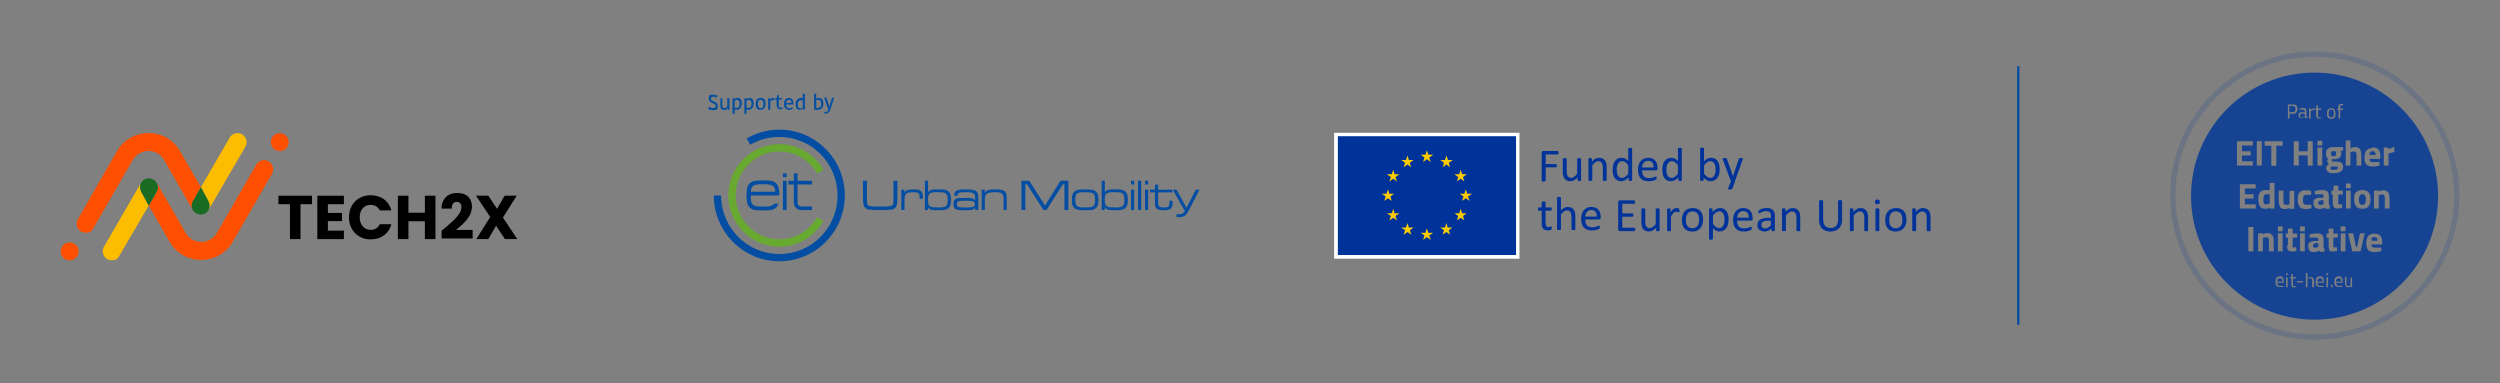 <?xml version="1.0" encoding="UTF-8" standalone="no"?><!DOCTYPE svg PUBLIC "-//W3C//DTD SVG 1.1//EN" "http://www.w3.org/Graphics/SVG/1.1/DTD/svg11.dtd"><svg width="100%" height="100%" viewBox="0 0 3946 605" version="1.1" xmlns="http://www.w3.org/2000/svg" xmlns:xlink="http://www.w3.org/1999/xlink" xml:space="preserve" xmlns:serif="http://www.serif.com/" style="fill-rule:evenodd;clip-rule:evenodd;stroke-miterlimit:10;"><rect x="0" y="0" width="3946" height="605" fill="#808080" stroke="none"/><g><g><g opacity="0.2"><ellipse cx="3653.75" cy="308.75" rx="224.167" ry="223.333" style="fill:none;stroke:#164493;stroke-width:8.33px;"/></g><g><path d="M3659.17,320.417c-0,2.083 0.833,2.916 2.916,2.916c2.084,0 2.917,0 4.584,-0.833l0.833,0l0,-6.25l-5,0c-2.083,0.833 -3.333,1.667 -3.333,3.75l-0,0.417Z" style="fill:#164493;fill-rule:nonzero;"/><path d="M3631.25,180.417c0,-0 -0.833,1.25 -0.833,2.083c-0,2.083 0.833,2.917 2.5,2.917c1.666,-0 2.916,-0 4.166,-0.834l0.834,0l-0,-5.416l-4.584,-0c-0.833,-0 -1.666,0.833 -2.083,1.25Z" style="fill:#164493;fill-rule:nonzero;"/><path d="M3728.75,323.333c2.083,0 3.333,-0.833 4.167,-2.083c0.833,-1.25 1.25,-3.333 1.25,-6.25c-0,-2.917 -0,-5 -1.25,-6.25c-0.834,-1.25 -2.084,-2.083 -4.167,-2.083c-2.083,-0 -3.333,0.833 -4.167,2.083c-0.833,1.25 -1.25,3.333 -1.25,6.25c0,2.917 0,5 1.25,6.25c0.834,1.25 2.084,2.083 4.167,2.083Z" style="fill:#164493;fill-rule:nonzero;"/><path d="M3684.17,267.917c4.166,-0 5.833,-0.834 5.833,-2.917c0,-2.083 0,-1.667 -0.833,-2.083l-9.167,-0c-0.833,-0 -1.667,1.666 -1.667,2.916c0,1.25 2.084,2.5 5.834,2.5l-0,-0.416Z" style="fill:#164493;fill-rule:nonzero;"/><path d="M3662.08,439.167c-1.25,-0 -2.5,-0 -3.333,1.25c-0.833,0.833 -1.25,2.083 -1.25,4.166l8.333,0c0,-2.083 0,-3.333 -0.833,-4.166c0,-0.834 -1.667,-1.25 -2.917,-1.25Z" style="fill:#164493;fill-rule:nonzero;"/><path d="M3691.67,439.167c-1.25,-0 -2.5,-0 -3.334,1.25c-0.833,0.833 -1.25,2.083 -1.25,4.166l8.334,0c-0,-2.083 -0,-3.333 -0.834,-4.166c0,-0.834 -1.666,-1.25 -2.916,-1.25Z" style="fill:#164493;fill-rule:nonzero;"/><path d="M3623.33,172.083c0,-1.666 0,-2.916 -1.25,-3.75c-0.833,-0.833 -1.666,-1.25 -3.333,-1.25l-5.417,0l0,10l5.417,0c2.917,0 4.583,-1.666 4.583,-5.416l0,0.416Z" style="fill:#164493;fill-rule:nonzero;"/><path d="M3650.83,387.917c0,2.083 0.834,2.916 2.917,2.916c2.083,0 2.917,0 4.583,-0.833l0.834,0l-0,-6.25l-5,0c-2.084,0.833 -3.334,1.667 -3.334,3.75l0,0.417Z" style="fill:#164493;fill-rule:nonzero;"/><path d="M3572.5,314.583c0,2.917 0,5 0.833,6.25c0.834,1.25 1.667,1.667 3.334,1.667c1.666,0 3.333,0 5,-0.833l0.833,-0l0,-15l-5.417,-0c-2.916,-0 -4.583,2.916 -4.583,8.333l0,-0.417Z" style="fill:#164493;fill-rule:nonzero;"/><path d="M3683.33,246.667c2.917,-0 4.167,-1.25 4.167,-4.167c0,-2.917 -1.25,-4.167 -4.167,-4.167c-2.916,0 -4.166,1.25 -4.166,4.167c-0,2.917 1.25,4.167 4.166,4.167Z" style="fill:#164493;fill-rule:nonzero;"/><path d="M3747.92,374.167c-1.667,-0 -2.917,-0 -3.75,1.25c-0.834,0.833 -1.25,2.5 -1.25,4.583l9.583,-0c0,-2.083 0,-3.75 -1.25,-4.583c-0.833,-0.834 -2.083,-1.25 -3.75,-1.25l0.417,-0Z" style="fill:#164493;fill-rule:nonzero;"/><path d="M3679.58,185c1.667,0 2.917,0 3.334,-1.25c0.416,-1.25 0.833,-2.5 0.833,-5c0,-2.5 0,-3.75 -0.833,-4.583c-0,-0.834 -1.667,-1.25 -3.334,-1.25c-1.666,-0 -2.916,-0 -3.333,1.25c-0.417,1.25 -0.833,2.5 -0.833,4.583c-0,2.083 -0,3.75 0.833,5c0.833,1.25 1.667,1.25 3.333,1.25Z" style="fill:#164493;fill-rule:nonzero;"/><path d="M3653.33,114.583c-107.916,0 -195,87.5 -195,195c0,107.5 87.5,195 195,195c107.5,0 195,-87.5 195,-195c0,-107.5 -87.5,-195 -195,-195Zm91.25,117.917c8.334,0 12.5,4.167 12.5,12.917l0,5.416l-17.083,0c0,1.667 0,2.917 1.25,3.75c1.25,0.834 2.083,1.25 3.75,1.25l10.833,0l0,5.417c-4.166,1.25 -8.333,1.667 -11.666,1.667c-3.334,-0 -7.5,-1.25 -9.167,-3.334c-2.083,-2.083 -2.917,-5.833 -2.917,-10.833c0,-10 4.167,-15 12.5,-15l0,-1.25Zm-5.833,71.25c2.083,2.5 2.917,6.25 2.917,10.833c-0,10 -4.167,15 -12.917,15c-8.75,0 -12.917,-5 -12.917,-15c0,-10 0.834,-8.333 2.917,-10.833c2.083,-2.5 5.417,-3.75 10,-3.75c4.583,0 7.917,1.25 10,3.75Zm-36.25,-82.083l7.5,-0l0,12.5c2.5,-1.25 5,-2.084 7.083,-2.084c3.75,0 6.25,1.25 7.917,3.334c1.25,2.083 2.083,5.833 2.083,10.416l0,15.417l-7.5,0l0,-15c0,-2.5 0,-4.167 -0.833,-5.417c0,-1.25 -1.667,-1.666 -3.333,-1.666c-1.667,-0 -2.917,-0 -4.584,0.833l-0.833,0l0,21.25l-7.5,0l0,-39.583Zm0.417,75.416l-0,-7.5l7.5,0l-0,7.5l-7.5,0Zm7.5,3.75l-0,28.334l-7.5,-0l-0,-28.334l7.5,0Zm-30.417,6.25l0,-6.25l3.333,0l0,-7.916l7.5,-0l0,7.916l7.084,0l-0,6.25l-7.084,0l0,15.417l5.834,0l-0,5.833c-2.5,0 -4.584,0.834 -5.834,0.834c-3.333,-0 -5.833,-0.834 -7.083,-2.084c-1.25,-1.666 -1.667,-4.166 -1.667,-8.333l0,-11.667l-3.333,0l1.25,0Zm14.583,61.25l7.5,0l0,28.334l-7.5,-0l0,-28.334Zm0,-3.333l0,-7.5l7.5,0l0,7.5l-7.5,0Zm-5.833,-193.75l2.083,0l0,-1.25c0,-2.083 0,-3.75 0.834,-4.583c0.833,-0.834 1.666,-1.25 3.333,-1.25l3.333,-0l0,2.083l-2.916,0c-0.834,0 -1.25,0 -1.667,0.833l0,4.167l4.583,0l0,2.083l-4.583,0l0,13.75l-2.5,0l-0,-13.75l-2.083,0l-0,-2.083l-0.417,0Zm-14.167,1.667c0.834,-1.25 2.917,-2.084 5,-2.084c2.084,0 4.167,0.834 5,2.084c0.834,1.25 1.667,3.333 1.667,6.25c0,2.916 0,5 -1.25,6.25c-1.25,1.25 -2.917,2.083 -5.417,2.083c-2.5,0 -4.166,-0.833 -5.416,-2.083c-0.834,-1.25 -1.25,-3.334 -1.25,-6.25c-0,-2.917 -0,-5 1.666,-6.25Zm-1.666,82.5c-0,-0.834 -0,-2.084 1.666,-3.75l0,-0.834c-2.083,-1.666 -3.333,-4.583 -3.333,-8.333c0,-3.75 1.25,-6.25 3.333,-7.917c2.084,-1.666 5,-2.5 8.75,-2.5l15,0l0,5.834l-4.166,-0c0.833,0.833 1.25,2.083 1.25,3.333c-0,3.75 -0.834,6.25 -2.917,7.917c-2.083,1.25 -5,2.083 -9.167,2.083c-4.166,0 -1.666,0 -2.5,0l0,2.5c0,0.833 0,1.25 0.834,1.25l4.583,0c4.583,0 7.917,0.833 9.583,2.083c1.667,1.25 2.5,3.334 2.5,6.667c0,3.333 -1.25,5.417 -3.75,7.083c-2.5,1.667 -5.833,2.5 -10,2.5c-4.166,0 -7.5,0 -9.583,-1.666c-2.083,-1.667 -3.333,-3.334 -3.333,-6.25c-0,-2.917 1.25,-4.584 4.166,-6.667c-1.25,-0.833 -2.083,-2.5 -2.083,-4.167l-0.833,0.834Zm-15,-25.834l-0,-7.5l7.5,0l-0,7.5l-7.5,0Zm7.5,3.334l-0,28.333l-7.5,0l-0,-28.333l7.5,-0Zm-11.25,-61.667l2.083,0l0,-5l2.5,0l0,5l5,0l0,2.083l-5,0l0,11.25c0,0 0.833,0.834 1.667,0.834l2.916,-0l0,1.666l-3.333,0c-1.667,0 -2.917,0 -3.333,-1.25c-0,-0.833 -0.834,-2.5 -0.834,-4.583l0,-8.333l-2.083,-0l0,-2.084l0.417,0.417Zm-9.584,0l2.5,0l0,2.083c1.667,-1.25 3.75,-2.083 5.834,-2.5l-0,2.5c-0.834,0 -1.667,0 -2.917,0.834c-0.833,-0 -1.667,0.833 -2.083,0.833l-0.834,0l0,12.083l-2.5,0l0,-15.833Zm-7.5,2.5c0,0 -1.25,-0.833 -2.083,-0.833l-5.833,-0l-0,-1.667c2.5,0 4.166,-0.833 6.25,-0.833c2.083,-0 2.916,-0 3.75,1.25c0.833,0.833 1.25,2.083 1.25,3.75l-0,7.916c-0,0.834 0.833,1.25 1.666,1.25l0,1.667c-1.666,0 -2.916,0 -3.75,-1.25c-2.083,0.833 -3.75,1.25 -5.833,1.25c-2.083,0 -2.5,0 -3.333,-1.25c-0.834,-0.833 -1.25,-2.083 -1.25,-3.333c-0,-1.25 -0,-2.5 1.25,-3.334c0.833,-0.833 2.083,-1.25 3.75,-1.25l5,0l-0,-1.666c-0,-1.25 -0,-1.667 -0.834,-2.084l0,0.417Zm5.417,65l0,-15.833l7.917,-0l-0,38.333l-7.917,0l0,-15.833l-14.167,-0l0,15.833l-7.916,0l-0,-38.333l7.916,-0l0,15.833l14.167,0Zm-31.25,-73.75l7.917,0c2.5,0 4.166,0 5.416,1.667c1.25,1.666 1.667,2.916 1.667,5.416c0,5 -2.5,7.5 -7.083,7.5l-5.417,0l0,7.5l-2.5,0l0,-22.083Zm-36.667,57.917l28.334,-0l-0,7.083l-10,0l-0,31.667l-7.917,-0l0,-31.667l-10.417,0l0,-7.083Zm20.834,142.083l-0,-7.5l7.5,0l-0,7.5l-7.5,0Zm7.5,3.333l-0,28.334l-7.5,-0l-0,-28.334l7.5,0Zm-72.084,-145.416l25,-0l0,6.666l-17.083,0l0,9.167l13.75,0l0,6.667l-13.75,-0l0,9.166l17.083,0l0,6.667l-25,0l0,-38.333Zm25.834,173.75l-7.917,-0l0,-38.334l7.917,0l-0,38.334Zm3.75,-99.167l-17.084,0l0,9.167l13.75,-0l0,6.666l-13.75,0l0,9.167l17.084,0l-0,6.667l-25,-0l-0,-38.334l25,0l-0,6.667Zm1.666,-74.583l7.917,-0l0,38.333l-7.917,0l0,-38.333Zm26.667,173.75l-7.5,-0l0,-15c0,-2.5 0,-4.167 -0.833,-5.417c-0,-1.25 -1.667,-1.667 -3.334,-1.667c-1.666,0 -2.916,0 -4.583,0.834l-0.833,-0l-0,21.25l-7.5,-0l-0,-28.334l7.5,0l-0,1.667c2.5,-1.667 5,-2.083 7.083,-2.083c3.75,-0 6.25,1.25 7.917,3.333c1.666,2.083 2.083,5.833 2.083,10.417l0,15.416l0,-0.416Zm1.25,-67.5l-7.5,-0l0,-1.25c-2.5,1.25 -5,1.666 -6.667,1.666c-4.166,0 -7.083,-1.25 -8.75,-3.75c-1.666,-2.5 -2.5,-6.25 -2.5,-11.25c0,-5 0.834,-8.75 2.917,-11.25c2.083,-2.5 5,-3.333 8.75,-3.333l6.25,0l0,-11.25l7.5,0l0,40.417Zm15,117.083l-10.417,0c0,1.667 0,2.917 0.834,3.75c0.833,0.833 1.666,1.25 3.333,1.25l5.417,0l-0,1.667l-6.25,-0c-1.667,-0 -3.75,-0.834 -5,-2.084c-0.834,-1.25 -1.25,-3.333 -1.25,-6.25c-0,-5.416 2.083,-8.333 6.666,-8.333c4.584,0 3.75,0 4.584,1.667c1.25,1.25 1.666,2.916 1.666,5.416l0,2.5l0.417,0l0,0.417Zm-6.25,-120c-1.25,-2.083 -2.083,-5.833 -2.083,-10.833l-0,-14.584l7.5,0l-0,15c-0,2.917 -0,4.584 0.833,5.834c0,0.833 1.667,1.666 3.333,1.666c1.667,0 3.334,0 4.584,-0.833l0.833,0l0,-21.25l7.5,0l0,28.333l-7.5,0l0,-1.666c-2.917,1.666 -5,2.083 -7.083,2.083c-3.75,0 -6.667,-1.25 -7.917,-3.333l0,-0.417Zm12.083,127.083l-2.5,0l0,-15.833l2.5,0l0,15.833Zm0,-19.166l-2.5,-0l0,-2.917l2.5,0l0,2.917Zm0.417,-47.5l0,-11.667l-3.333,0l-0,-6.25l3.333,0l0,-7.917l7.5,0l0,7.917l7.083,0l0,6.25l-7.083,0l0,15.417c0,0.416 0.833,-0 1.667,-0l4.166,-0l0,5.833c-2.5,0 -4.583,0.833 -5.833,0.833c-3.333,0 -5.833,-0.833 -7.083,-2.083c-1.25,-1.25 -1.667,-4.167 -1.667,-8.333l1.25,-0Zm9.583,67.083c-1.666,0 -2.916,0 -3.333,-1.25c-0.417,-1.25 -0.833,-2.5 -0.833,-4.583l-0,-8.334l-2.084,0l0,-2.083l2.084,0l-0,-5l2.5,0l-0,5l5,0l-0,2.083l-5,0l-0,11.25c-0,0.834 0.833,0.834 1.666,0.834l2.917,-0l0,1.666l-3.333,0l0.416,0.417Zm14.167,-7.917l-9.583,0l-0,-2.083l9.583,0l0,2.083Zm2.917,-49.166l-7.5,-0l-0,-28.334l7.5,0l-0,28.334Zm-0,-31.667l-7.5,0l-0,-7.5l7.5,0l-0,7.5Zm-8.334,-38.75c-1.666,-2.5 -2.916,-6.25 -2.916,-11.25c-0,-5 0.833,-8.75 2.916,-11.25c2.084,-2.5 5,-3.333 9.167,-3.333c4.167,-0 4.583,-0 7.5,0.833l1.667,0l-0,6.25l-6.667,0c-2.5,0 -4.167,0 -5,1.667c-0.833,1.666 -1.25,3.333 -1.25,6.25c0,2.916 0,5 1.25,6.25c1.25,1.25 2.5,1.666 5.417,1.666l6.666,0l0,5.417c-4.166,0.833 -7.083,1.25 -9.166,1.25c-4.167,0 -7.084,-1.25 -9.167,-3.333l-0.417,-0.417Zm22.917,127.083l-2.917,0l0,-8.333c0,-2.083 0,-3.75 -0.833,-4.583c0,-0.834 -1.25,-1.25 -2.917,-1.25c-1.666,-0 -2.5,-0 -3.75,0.833l0,13.333l-2.5,0l0,-22.5l2.5,0l0,7.917c1.667,-0.833 3.334,-1.25 5,-1.25c1.667,0 3.334,0 4.167,1.667c0.833,1.666 1.25,3.333 1.25,5.833l0,8.333Zm15.833,-7.083l-10.416,0c-0,1.667 -0,2.917 0.833,3.75c0.833,0.833 1.667,1.25 3.333,1.25l5.417,0l0,1.667l-6.25,-0c-1.667,-0 -3.75,-0.834 -5,-2.084c-1.25,-1.25 -1.25,-3.333 -1.25,-6.25c0,-5.416 2.083,-8.333 6.667,-8.333c4.583,0 3.75,0 4.583,1.667c1.25,1.25 1.667,2.916 1.667,5.416l-0,2.5l0.416,0l0,0.417Zm0,-48.75l-4.583,0c-1.25,0 -2.5,-0.833 -3.333,-1.667c-2.5,1.25 -5.417,2.084 -8.334,2.084c-5.833,-0 -8.75,-2.917 -8.75,-9.167c0,-6.25 0.834,-5 2.5,-6.25c1.667,-1.25 4.167,-2.083 7.5,-2.083l5.834,-0l-0,-2.084c-0,-1.25 -0,-2.083 -0.834,-2.5c0,0 -1.25,-0.833 -2.5,-0.833l-10.416,0l-0,-5c4.166,-1.25 7.916,-1.667 11.666,-1.667c3.75,0 6.25,0.834 7.917,2.084c1.667,1.25 2.5,3.75 2.5,7.083l-0,13.75c-0,0 0.833,0 1.25,0.833l-0,5.834l-0.833,-0l0.416,-0.417Zm-7.916,-67.917c-5.834,0 -8.75,-2.916 -8.75,-9.166c-0,-6.25 0.833,-5 2.5,-6.25c1.666,-1.25 4.166,-2.084 7.5,-2.084l5.833,0l0,-2.083c0,-1.25 0,-2.083 -0.833,-2.5c-0,0 -1.25,-0.833 -2.5,-0.833l-10.417,-0l-0,-5c4.167,-1.25 7.917,-1.667 11.667,-1.667c3.75,0 6.25,0.833 7.916,2.083c1.667,1.667 2.5,3.75 2.5,7.084l0,13.75c0,-0 0.834,-0 1.25,0.833l0,5.833l-5,0c-1.25,0 -2.5,-0.833 -3.333,-1.666c-2.5,1.25 -5.417,2.083 -8.333,2.083l-0,-0.417Zm14.166,123.75l-2.5,0l0,-15.833l2.5,0l0,15.833Zm0,-19.166l-2.5,-0l0,-2.917l2.5,0l0,2.917Zm7.084,19.166l-2.5,0l-0,-3.75l2.5,0l-0,3.75Zm-4.584,-58.333c-1.25,-1.667 -1.666,-4.167 -1.666,-8.333l-0,-11.667l-3.334,0l0,-6.25l3.334,0l-0,-7.917l7.5,0l-0,7.917l7.083,0l0,6.25l-7.083,0l-0,15.417l5.833,-0l0,5.833c-2.5,0 -4.583,0.833 -5.833,0.833c-3.334,0 -5.834,-0.833 -7.084,-2.083l1.25,0Zm20.834,51.25l-10.417,0c0,1.667 0,2.917 0.833,3.75c0.834,0.833 1.667,1.25 3.334,1.25l5.416,0l0,1.667l-6.25,-0c-1.666,-0 -3.75,-0.834 -5,-2.084c-1.25,-1.25 -1.25,-3.333 -1.25,-6.25c0,-5.416 2.084,-8.333 6.667,-8.333c4.583,0 3.75,0 4.583,1.667c1.25,1.25 1.667,2.916 1.667,5.416l0,2.5l0.417,0l-0,0.417Zm15.833,7.083l-2.5,0l0,-1.25c-1.667,0.834 -2.917,1.25 -4.583,1.25c-1.667,0 -3.75,0 -4.167,-1.666c-0.833,-1.25 -1.25,-3.334 -1.25,-6.25l0,-8.334l2.5,0l0,12.917c0,0.833 1.25,1.25 2.5,1.25l3.75,0l0,-12.917l2.5,0l0,15.834l0.833,-0.834l0.417,0Zm12.083,-56.666l-12.916,-0l-6.667,-28.334l7.917,0l4.583,21.667l1.667,0l4.583,-21.667l7.5,0l-6.667,28.334Zm34.167,-10.834l-17.083,0c-0,1.667 -0,2.917 1.25,3.75c0.833,0.834 2.083,1.25 3.75,1.25l10.833,0l0,5.417c-4.167,1.25 -8.333,1.667 -11.667,1.667c-3.333,-0 -7.5,-1.25 -9.166,-3.334c-2.084,-2.083 -2.917,-5.833 -2.917,-10.833c-0,-10 4.167,-15 12.5,-15c8.333,0 12.5,4.167 12.5,12.917l-0,5.416l-0,-1.25Zm11.667,-56.666l-7.5,-0l-0,-15c-0,-2.5 -0,-4.167 -0.834,-5.417c0,-1.25 -1.666,-1.667 -3.333,-1.667c-1.667,0 -2.917,0 -4.583,0.834l-0.834,-0l0,21.25l-7.5,-0l0,-28.334l7.5,0l0,1.667c2.5,-1.667 5,-2.083 7.084,-2.083c3.75,-0 6.25,1.25 7.916,3.333c1.25,2.083 2.084,5.833 2.084,10.417l-0,15.416l-0,-0.416Zm7.5,-89.167c-2.917,0.833 -5.834,1.25 -7.917,2.083l-1.25,0l0,19.167l-7.5,0l0,-28.333l7.5,-0l0,2.916c3.333,-2.083 6.25,-2.916 9.167,-3.75l-0,7.917Z" style="fill:#164493;fill-rule:nonzero;"/><path d="M3598.75,439.167c-1.25,-0 -2.5,-0 -3.333,1.25c-0.834,0.833 -1.25,2.083 -1.25,4.166l8.333,0c0,-2.083 0,-3.333 -0.833,-4.166c-0.834,-0.834 -1.667,-1.25 -2.917,-1.25Z" style="fill:#164493;fill-rule:nonzero;"/><path d="M3748.75,240c-0.833,-0.833 -2.083,-1.25 -3.75,-1.25c-1.667,0 -2.917,0 -3.75,1.25c-0.833,1.25 -1.25,2.5 -1.25,4.583l9.583,0c0,-2.083 0,-3.75 -1.25,-4.583l0.417,0Z" style="fill:#164493;fill-rule:nonzero;"/></g></g><rect x="3183.75" y="104.583" width="3.75" height="407.917" style="fill:#034ea2;"/><g><rect x="2105.83" y="209.583" width="292.5" height="198.75" style="fill:#fff;"/><rect x="2111.67" y="215" width="281.25" height="187.5" style="fill:#039;"/><path d="M2246.25,255.833l5.833,-4.583l6.25,4.583l-2.5,-7.083l6.25,-4.583l-7.5,-0l-2.5,-7.084l-2.083,7.084l-7.5,-0l5.833,4.583l-2.083,7.083" style="fill:#fc0;fill-rule:nonzero;"/><path d="M2215.42,264.167l6.25,-4.584l5.833,4.584l-2.5,-7.084l6.25,-4.583l-7.5,0l-2.083,-7.083l-2.5,7.083l-7.5,0l6.25,4.583l-2.5,7.084" style="fill:#fc0;fill-rule:nonzero;"/><path d="M2199.17,267.917l-2.5,7.083l-7.5,-0l6.25,4.583l-2.5,7.084l6.25,-4.584l5.833,4.584l-2.5,-7.084l6.25,-4.583l-7.5,-0l-2.083,-7.083" style="fill:#fc0;fill-rule:nonzero;"/><path d="M2190.83,312.917l5.834,4.166l-2.084,-7.083l5.834,-4.167l-7.5,0l-2.084,-7.083l-2.5,7.083l-7.5,0l6.25,4.167l-2.083,7.083l5.833,-4.166" style="fill:#fc0;fill-rule:nonzero;"/><path d="M2201.25,336.667l-2.083,-7.084l-2.5,7.084l-7.5,-0l6.25,4.166l-2.5,7.084l6.25,-4.167l5.833,4.167l-2.5,-7.084l6.25,-4.166l-7.5,-0" style="fill:#fc0;fill-rule:nonzero;"/><path d="M2223.75,359.167l-2.083,-7.084l-2.5,7.084l-7.5,-0l6.25,4.166l-2.5,7.084l6.25,-4.167l5.833,4.167l-2.083,-7.084l5.833,-4.166l-7.5,-0" style="fill:#fc0;fill-rule:nonzero;"/><path d="M2254.58,367.5l-2.5,-7.083l-2.083,7.083l-7.5,0l5.833,4.167l-2.083,7.083l5.833,-4.583l6.25,4.583l-2.5,-7.083l6.25,-4.167l-7.5,0" style="fill:#fc0;fill-rule:nonzero;"/><path d="M2285,359.167l-2.083,-7.084l-2.084,7.084l-7.5,-0l5.834,4.166l-2.084,7.084l5.834,-4.167l5.833,4.167l-2.083,-7.084l5.833,-4.166l-7.5,-0" style="fill:#fc0;fill-rule:nonzero;"/><path d="M2307.92,336.667l-2.5,-7.084l-2.084,7.084l-7.5,-0l5.834,4.166l-2.084,7.084l5.834,-4.167l5.833,4.167l-2.083,-7.084l5.833,-4.166l-7.083,-0" style="fill:#fc0;fill-rule:nonzero;"/><path d="M2323.33,305.833l-7.5,0l-2.083,-7.083l-2.5,7.083l-7.5,0l6.25,4.167l-2.5,7.083l6.25,-4.166l5.833,4.166l-2.5,-7.083l6.25,-4.167" style="fill:#fc0;fill-rule:nonzero;"/><path d="M2299.58,286.25l5.834,-4.167l5.833,4.167l-2.083,-6.667l5.833,-4.583l-7.083,0l-2.5,-7.083l-2.084,7.083l-7.5,0l5.834,4.583l-2.084,6.667" style="fill:#fc0;fill-rule:nonzero;"/><path d="M2282.92,245.417l-2.084,7.083l-7.5,0l5.834,4.583l-2.084,7.084l5.834,-4.584l5.833,4.584l-2.083,-7.084l6.25,-4.583l-7.5,0l-2.5,-7.083" style="fill:#fc0;fill-rule:nonzero;"/><path d="M2581.04,362.087c0,0.437 0,0.819 -0.054,1.202c-0,0.328 -0.11,0.601 -0.273,0.82c-0.11,0.219 -0.273,0.383 -0.437,0.492c-0.164,0.109 -0.328,0.164 -0.546,0.164l-23.156,-0c-0.547,-0 -1.093,-0.219 -1.639,-0.601c-0.491,-0.383 -0.764,-1.094 -0.764,-2.023l-0,-43.279c-0,-0.984 0.273,-1.64 0.764,-2.022c0.492,-0.382 1.038,-0.601 1.639,-0.601l22.882,-0c0,-0 0.383,-0 0.547,0.164c0.164,0.109 0.273,0.273 0.382,0.492c0.11,0.218 0.164,0.491 0.273,0.819c0.055,0.328 0.109,0.765 0.109,1.258c0,0.437 0,0.819 -0.109,1.202c-0.055,0.327 -0.163,0.601 -0.273,0.819c-0.109,0.219 -0.218,0.383 -0.382,0.492c-0.164,0.109 -0.328,0.164 -0.547,0.164l-18.841,-0l-0,15.192l16.166,-0c-0,-0 0.382,0.054 0.546,0.164c0.163,0.109 0.273,0.273 0.437,0.491c0.109,0.219 0.218,0.492 0.218,0.82c0.055,0.328 0.055,0.765 0.055,1.257c-0,0.491 -0,0.819 -0.055,1.147c0,0.329 -0.109,0.602 -0.218,0.766c-0.11,0.218 -0.274,0.327 -0.437,0.437c-0.164,0.109 -0.328,0.109 -0.546,0.109l-16.166,0l-0,17.377l19.115,0c-0,0 0.382,0.055 0.546,0.164c0.164,0.11 0.273,0.274 0.437,0.492c0.163,0.219 0.218,0.492 0.273,0.82c-0,0.328 0.054,0.765 0.054,1.256" style="fill:#039;fill-rule:nonzero;"/><path d="M2435.74,286.855c-0.546,0 -1.092,-0.218 -1.638,-0.601c-0.491,-0.382 -0.765,-1.093 -0.765,-2.022l0,-43.279c0,-0.984 0.274,-1.64 0.765,-2.022c0.492,-0.383 1.037,-0.602 1.638,-0.602l22.883,0c0,0 0.383,0 0.546,0.164c0.164,0.11 0.274,0.274 0.383,0.492c0.109,0.219 0.163,0.492 0.273,0.82c0.054,0.328 0.109,0.765 0.109,1.257c-0,0.437 -0,0.82 -0.109,1.202c-0.055,0.328 -0.164,0.601 -0.273,0.82c-0.109,0.218 -0.219,0.382 -0.383,0.492c-0.163,0.109 -0.327,0.163 -0.546,0.163l-18.841,0l-0,15.192l16.165,0c0,0 0.383,0.055 0.546,0.164c0.164,0.109 0.273,0.273 0.437,0.492c0.11,0.218 0.219,0.492 0.219,0.819c0.055,0.328 0.055,0.765 0.055,1.257c-0,0.492 -0,0.82 -0.055,1.148c-0,0.328 -0.109,0.601 -0.219,0.765c-0.109,0.219 -0.273,0.328 -0.437,0.437c-0.163,0.11 -0.327,0.11 -0.546,0.11l-16.165,-0l0.014,21.294" style="fill:#039;fill-rule:nonzero;"/><path d="M2619.7,363.779c0,-0 0,0.382 -0.109,0.492c-0.11,0.109 -0.219,0.273 -0.491,0.382c-0.219,0.109 -0.492,0.164 -0.875,0.219c-0.382,-0 -0.819,0.054 -1.31,0.054c-0.546,0 -1.038,0 -1.42,-0.054c-0.383,-0 -0.656,-0.11 -0.874,-0.219c-0.218,-0.109 -0.328,-0.218 -0.437,-0.382c-0.055,-0.164 -0.109,-0.328 -0.109,-0.492l-0,-4.481c-1.911,2.131 -3.823,3.661 -5.68,4.645c-1.857,0.983 -3.769,1.475 -5.68,1.475c-2.239,0 -4.096,-0.382 -5.625,-1.147c-1.529,-0.765 -2.785,-1.749 -3.713,-3.06c-0.929,-1.312 -1.639,-2.787 -2.021,-4.481c-0.437,-1.695 -0.601,-3.771 -0.601,-6.23l0,-20.492c0,-0 0,-0.383 0.109,-0.492c0.11,-0.164 0.273,-0.273 0.492,-0.382c0.273,-0.11 0.546,-0.164 0.983,-0.219c0.382,-0 0.874,-0.055 1.474,-0.055c0.601,0 1.093,0 1.475,0.055c0.382,-0 0.71,0.109 0.928,0.219c0.219,0.109 0.383,0.218 0.492,0.382c0.109,0.109 0.163,0.328 0.163,0.492l0,19.617c0,1.968 0.164,3.553 0.438,4.755c0.273,1.202 0.709,2.186 1.31,3.06c0.601,0.82 1.311,1.475 2.24,1.967c0.873,0.437 1.911,0.71 3.112,0.71c1.53,0 3.059,-0.546 4.588,-1.639c1.529,-1.093 3.167,-2.732 4.861,-4.809l-0,-23.552c-0,0 -0,-0.382 0.109,-0.492c0.109,-0.164 0.273,-0.273 0.491,-0.382c0.273,-0.109 0.547,-0.164 0.929,-0.219c0.382,0 0.874,-0.054 1.529,-0.054c0.655,-0 1.092,-0 1.475,0.054c0.382,0 0.709,0.11 0.928,0.219c0.219,0.109 0.382,0.218 0.491,0.382c0.109,0.11 0.164,0.328 0.164,0.492l0,33.717l0.164,-0.055Z" style="fill:#039;fill-rule:nonzero;"/><path d="M2650.89,332.25l-0,1.366c-0,0.382 -0.055,0.656 -0.164,0.875c-0.055,0.218 -0.164,0.382 -0.273,0.491c-0.11,0.11 -0.274,0.164 -0.492,0.164c-0.218,0 -0.437,-0.054 -0.71,-0.164c-0.273,-0.109 -0.6,-0.218 -0.983,-0.328c-0.382,-0.109 -0.764,-0.218 -1.201,-0.327c-0.437,-0.11 -0.929,-0.164 -1.475,-0.164c-0.601,-0 -1.256,0.109 -1.802,0.382c-0.601,0.273 -1.202,0.656 -1.857,1.257c-0.656,0.546 -1.365,1.311 -2.075,2.295c-0.71,0.929 -1.53,2.131 -2.403,3.497l-0,22.187c-0,-0 -0.055,0.382 -0.164,0.491c-0.109,0.164 -0.273,0.274 -0.492,0.383c-0.218,0.109 -0.546,0.164 -0.928,0.218c-0.383,0 -0.929,0.055 -1.529,0.055c-0.601,0 -1.093,0 -1.475,-0.055c-0.382,0 -0.71,-0.109 -0.928,-0.218c-0.219,-0.109 -0.383,-0.219 -0.492,-0.383c-0.109,-0.109 -0.109,-0.327 -0.109,-0.491l-0,-33.717c-0,0 -0,-0.382 0.109,-0.492c0.055,-0.164 0.219,-0.273 0.437,-0.382c0.218,-0.109 0.491,-0.164 0.874,-0.219c0.328,0 0.819,-0.054 1.365,-0.054c0.546,-0 0.983,-0 1.365,0.054c0.383,0 0.656,0.11 0.82,0.219c0.218,0.109 0.327,0.218 0.436,0.382c0.11,0.11 0.11,0.328 0.11,0.492l-0,4.918c0.928,-1.366 1.802,-2.459 2.567,-3.279c0.819,-0.874 1.584,-1.53 2.294,-2.021c0.709,-0.492 1.42,-0.82 2.129,-0.984c0.71,-0.164 1.42,-0.274 2.13,-0.274c0.328,0 0.711,0.001 1.093,0.056c0.382,-0 0.819,0.109 1.31,0.218c0.437,0.109 0.874,0.219 1.202,0.328c0.382,0.109 0.6,0.273 0.764,0.382c0.164,0.11 0.219,0.219 0.273,0.383c0,0.109 0.11,0.273 0.11,0.437c-0,0.164 0.054,0.437 0.054,0.765l0,1.366" style="fill:#039;fill-rule:nonzero;"/><path d="M2688.19,346.567c0,2.732 -0.382,5.301 -1.092,7.596c-0.71,2.295 -1.803,4.317 -3.223,5.956c-1.419,1.695 -3.222,3.006 -5.352,3.935c-2.129,0.929 -4.642,1.42 -7.481,1.42c-2.841,0 -5.134,-0.437 -7.21,-1.256c-2.02,-0.82 -3.768,-2.022 -5.133,-3.607c-1.366,-1.585 -2.403,-3.497 -3.059,-5.738c-0.655,-2.24 -0.983,-4.809 -0.983,-7.65c0,-2.842 0.328,-5.301 1.092,-7.596c0.711,-2.295 1.803,-4.317 3.223,-5.957c1.42,-1.693 3.222,-2.95 5.352,-3.879c2.13,-0.929 4.642,-1.367 7.482,-1.367c2.84,0 5.134,0.438 7.209,1.258c2.075,0.819 3.768,2.021 5.134,3.606c1.365,1.585 2.403,3.497 3.058,5.738c0.71,2.241 1.038,4.809 1.038,7.596m-6.39,0.437c-0,-1.804 -0.164,-3.552 -0.491,-5.191c-0.328,-1.64 -0.875,-3.061 -1.694,-4.263c-0.764,-1.202 -1.856,-2.186 -3.167,-2.896c-1.311,-0.71 -3.004,-1.039 -4.97,-1.039c-1.857,0 -3.386,0.328 -4.697,0.984c-1.31,0.656 -2.403,1.585 -3.277,2.732c-0.874,1.203 -1.474,2.569 -1.911,4.208c-0.437,1.64 -0.601,3.388 -0.601,5.301c0,1.912 0.164,3.606 0.492,5.191c0.327,1.64 0.928,3.06 1.693,4.263c0.819,1.202 1.857,2.186 3.167,2.896c1.311,0.71 3.004,1.038 4.97,1.038c1.802,0 3.386,-0.328 4.697,-0.983c1.31,-0.656 2.403,-1.585 3.276,-2.732c0.875,-1.203 1.475,-2.569 1.858,-4.208c0.382,-1.64 0.6,-3.389 0.6,-5.356" style="fill:#039;fill-rule:nonzero;"/><path d="M2728.33,346.403c0,2.951 -0.327,5.574 -0.928,7.924c-0.655,2.35 -1.584,4.317 -2.785,5.957c-1.256,1.639 -2.731,2.896 -4.588,3.77c-1.802,0.874 -3.877,1.312 -6.226,1.312c-0.983,-0 -1.911,-0.11 -2.73,-0.329c-0.82,-0.218 -1.693,-0.491 -2.458,-0.929c-0.819,-0.437 -1.584,-0.983 -2.403,-1.584c-0.764,-0.656 -1.639,-1.421 -2.512,-2.295l-0,16.886c-0,-0 -0.055,0.382 -0.164,0.546c-0.11,0.164 -0.273,0.273 -0.491,0.382c-0.219,0.11 -0.547,0.164 -0.929,0.219c-0.382,0.055 -0.929,0.055 -1.529,0.055c-0.601,-0 -1.092,-0 -1.475,-0.055c-0.382,0 -0.71,-0.109 -0.928,-0.219c-0.219,-0.109 -0.383,-0.218 -0.491,-0.382c-0.11,-0.164 -0.11,-0.328 -0.11,-0.546l0,-47.106c0,0 0,-0.382 0.11,-0.546c0.054,-0.164 0.218,-0.273 0.436,-0.382c0.219,-0.11 0.492,-0.164 0.874,-0.219c0.328,0 0.765,-0.055 1.256,-0.055c0.492,0 0.928,0 1.311,0.055c0.328,0 0.601,0.109 0.819,0.219c0.218,0.109 0.382,0.218 0.492,0.382c0.109,0.109 0.109,0.328 0.109,0.546l-0,4.536c1.038,-1.038 2.021,-1.967 2.949,-2.732c0.928,-0.765 1.912,-1.421 2.84,-1.913c0.983,-0.492 1.966,-0.874 2.949,-1.147c0.983,-0.273 2.075,-0.383 3.167,-0.383c2.403,0 4.479,0.492 6.227,1.421c1.692,0.929 3.112,2.241 4.205,3.88c1.092,1.639 1.856,3.552 2.348,5.738c0.491,2.185 0.765,4.481 0.765,6.94m-6.39,0.71c-0,-1.749 -0.109,-3.388 -0.383,-5.028c-0.272,-1.639 -0.709,-3.059 -1.365,-4.316c-0.655,-1.257 -1.474,-2.241 -2.566,-3.006c-1.093,-0.765 -2.403,-1.147 -3.987,-1.147c-0.82,-0 -1.584,0.109 -2.349,0.382c-0.764,0.219 -1.583,0.601 -2.348,1.148c-0.819,0.491 -1.638,1.202 -2.512,2.021c-0.874,0.82 -1.803,1.859 -2.786,3.115l0,13.388c1.694,2.077 3.332,3.662 4.806,4.755c1.53,1.092 3.113,1.639 4.807,1.639c1.528,0 2.894,-0.383 3.986,-1.148c1.092,-0.765 2.021,-1.748 2.676,-3.005c0.71,-1.257 1.202,-2.623 1.529,-4.208c0.328,-1.53 0.492,-3.115 0.492,-4.699" style="fill:#039;fill-rule:nonzero;"/><path d="M2766.39,345.474c0,0.984 -0.218,1.694 -0.71,2.077c-0.491,0.437 -1.038,0.601 -1.693,0.601l-22.064,-0c0,1.858 0.164,3.552 0.546,5.082c0.383,1.476 0.983,2.787 1.857,3.88c0.874,1.093 2.021,1.912 3.386,2.459c1.42,0.601 3.114,0.875 5.134,0.875c1.584,-0 3.004,-0.11 4.26,-0.383c1.256,-0.273 2.348,-0.547 3.222,-0.875c0.928,-0.328 1.639,-0.601 2.239,-0.874c0.601,-0.273 1.038,-0.382 1.311,-0.382c0.164,-0 0.328,-0 0.491,0.109c0.164,0.109 0.219,0.218 0.328,0.382c0.055,0.164 0.109,0.437 0.164,0.711c-0,0.327 0.055,0.711 0.055,1.148l-0,0.819c-0,0.219 -0,0.437 -0.11,0.656c0,0.164 -0.109,0.382 -0.164,0.492c-0.054,0.109 -0.218,0.273 -0.327,0.437c-0.164,0.109 -0.546,0.382 -1.201,0.656c-0.656,0.327 -1.53,0.601 -2.622,0.928c-1.092,0.274 -2.294,0.547 -3.714,0.82c-1.42,0.219 -2.894,0.383 -4.478,0.383c-2.785,0 -5.188,-0.383 -7.264,-1.148c-2.075,-0.765 -3.823,-1.912 -5.243,-3.442c-1.419,-1.531 -2.512,-3.443 -3.222,-5.738c-0.71,-2.296 -1.092,-4.973 -1.092,-8.033c-0,-3.06 0.382,-5.52 1.147,-7.815c0.764,-2.295 1.802,-4.262 3.222,-5.901c1.42,-1.585 3.113,-2.842 5.079,-3.716c1.966,-0.875 4.205,-1.312 6.663,-1.312c2.621,0 4.861,0.437 6.717,1.257c1.857,0.82 3.386,1.967 4.588,3.443c1.202,1.421 2.075,3.114 2.621,5.082c0.546,1.912 0.82,3.989 0.82,6.175l-0,1.147l0.054,0Zm-6.171,-1.857c0.054,-3.225 -0.655,-5.793 -2.13,-7.651c-1.53,-1.858 -3.769,-2.787 -6.718,-2.787c-1.529,0 -2.839,0.273 -3.986,0.874c-1.147,0.601 -2.131,1.366 -2.895,2.295c-0.764,0.929 -1.365,2.077 -1.802,3.334c-0.437,1.257 -0.656,2.568 -0.71,3.935l18.295,-0l-0.054,-0Z" style="fill:#039;fill-rule:nonzero;"/><path d="M2801.35,363.836c0,0.328 -0.109,0.546 -0.273,0.656c-0.218,0.163 -0.491,0.273 -0.819,0.327c-0.328,0.055 -0.874,0.11 -1.529,0.11c-0.656,-0 -1.147,-0 -1.529,-0.11c-0.383,-0.054 -0.656,-0.164 -0.819,-0.327c-0.164,-0.164 -0.274,-0.383 -0.274,-0.656l0,-3.388c-1.474,1.584 -3.113,2.786 -4.915,3.661c-1.802,0.874 -3.713,1.311 -5.734,1.311c-1.748,0 -3.387,-0.218 -4.806,-0.71c-1.42,-0.437 -2.622,-1.147 -3.659,-2.022c-0.983,-0.874 -1.802,-1.967 -2.349,-3.224c-0.546,-1.257 -0.819,-2.733 -0.819,-4.372c0,-1.912 0.382,-3.552 1.147,-4.973c0.764,-1.42 1.857,-2.568 3.331,-3.497c1.421,-0.929 3.223,-1.639 5.298,-2.076c2.075,-0.438 4.423,-0.711 7.045,-0.711l4.642,0l0,-2.623c0,-1.311 -0.109,-2.459 -0.382,-3.442c-0.273,-0.984 -0.71,-1.804 -1.311,-2.514c-0.601,-0.656 -1.42,-1.148 -2.348,-1.476c-0.983,-0.328 -2.13,-0.492 -3.55,-0.492c-1.529,0 -2.895,0.164 -4.096,0.547c-1.202,0.382 -2.239,0.765 -3.168,1.202c-0.928,0.438 -1.693,0.82 -2.293,1.203c-0.601,0.382 -1.093,0.546 -1.366,0.546c-0.218,0 -0.382,0 -0.546,-0.164c-0.164,-0.109 -0.273,-0.273 -0.382,-0.437c-0.11,-0.219 -0.219,-0.437 -0.219,-0.766c0,-0.327 -0.054,-0.655 -0.054,-1.038c-0,-0.601 -0,-1.093 0.109,-1.475c0.109,-0.383 0.273,-0.71 0.656,-1.038c0.327,-0.328 0.928,-0.711 1.747,-1.148c0.819,-0.437 1.747,-0.82 2.84,-1.202c1.038,-0.383 2.239,-0.656 3.495,-0.875c1.256,-0.218 2.567,-0.327 3.823,-0.327c2.403,-0 4.478,0.273 6.172,0.819c1.692,0.547 3.058,1.367 4.095,2.405c1.038,1.038 1.802,2.404 2.294,3.935c0.491,1.584 0.71,3.387 0.71,5.519l-0,22.733l-0.164,0.109Zm-6.116,-15.41l-5.244,-0c-1.692,-0 -3.167,0.163 -4.423,0.437c-1.256,0.273 -2.294,0.71 -3.113,1.256c-0.819,0.547 -1.42,1.257 -1.802,2.022c-0.383,0.766 -0.601,1.695 -0.601,2.733c-0,1.748 0.546,3.169 1.638,4.153c1.093,1.038 2.676,1.584 4.643,1.584c1.638,0 3.113,-0.437 4.478,-1.256c1.365,-0.82 2.84,-2.077 4.314,-3.771l0,-7.158l0.11,-0Z" style="fill:#039;fill-rule:nonzero;"/><path d="M2841.71,363.781c0,-0 0,0.382 -0.164,0.491c-0.109,0.11 -0.273,0.274 -0.491,0.383c-0.218,0.109 -0.546,0.164 -0.929,0.218c-0.382,0 -0.873,0.055 -1.474,0.055c-0.601,0 -1.147,0 -1.529,-0.055c-0.383,0 -0.71,-0.109 -0.929,-0.218c-0.218,-0.109 -0.382,-0.219 -0.491,-0.383c-0.11,-0.164 -0.164,-0.327 -0.164,-0.491l-0,-19.727c-0,-1.913 -0.164,-3.498 -0.437,-4.645c-0.273,-1.202 -0.71,-2.186 -1.311,-3.061c-0.546,-0.874 -1.311,-1.475 -2.239,-1.967c-0.928,-0.437 -1.966,-0.655 -3.167,-0.655c-1.53,-0 -3.059,0.546 -4.643,1.639c-1.529,1.093 -3.167,2.732 -4.86,4.809l-0,23.552c-0,-0 -0,0.382 -0.164,0.492c-0.109,0.109 -0.273,0.273 -0.491,0.382c-0.219,0.11 -0.547,0.164 -0.929,0.219c-0.382,-0 -0.929,0.054 -1.529,0.054c-0.601,0 -1.092,0 -1.475,-0.054c-0.382,-0 -0.71,-0.109 -0.928,-0.219c-0.219,-0.109 -0.383,-0.218 -0.491,-0.382c-0.11,-0.164 -0.11,-0.328 -0.11,-0.492l0,-33.717c0,0 0,-0.382 0.11,-0.491c0.054,-0.164 0.218,-0.273 0.436,-0.383c0.219,-0.109 0.492,-0.164 0.874,-0.218c0.328,-0 0.819,-0.055 1.365,-0.055c0.547,0 0.983,0 1.366,0.055c0.382,-0 0.655,0.109 0.819,0.218c0.218,0.11 0.328,0.219 0.437,0.383c0.109,0.109 0.109,0.328 0.109,0.491l0,4.482c1.912,-2.131 3.768,-3.662 5.625,-4.645c1.857,-0.984 3.768,-1.476 5.68,-1.476c2.239,0 4.096,0.383 5.625,1.148c1.529,0.765 2.785,1.803 3.714,3.06c0.929,1.257 1.638,2.787 2.021,4.481c0.382,1.694 0.6,3.77 0.6,6.175l0,20.601l0.164,-0.054Z" style="fill:#039;fill-rule:nonzero;"/><path d="M2907.57,346.842c0,2.951 -0.44,5.574 -1.315,7.869c-0.87,2.295 -2.075,4.262 -3.658,5.847c-1.584,1.585 -3.546,2.787 -5.787,3.607c-2.292,0.819 -4.862,1.257 -7.812,1.257c-2.676,-0 -5.079,-0.383 -7.265,-1.148c-2.18,-0.765 -4.036,-1.912 -5.62,-3.442c-1.583,-1.531 -2.788,-3.389 -3.607,-5.683c-0.82,-2.296 -1.255,-4.919 -1.255,-7.87l0,-30.109c0,-0 0.056,-0.383 0.162,-0.547c0.111,-0.164 0.273,-0.273 0.49,-0.382c0.224,-0.11 0.547,-0.165 0.987,-0.219c0.38,-0.055 0.926,-0.11 1.584,-0.11c0.596,0 1.093,0 1.528,0.11c0.434,0.054 0.763,0.109 0.981,0.219c0.217,0.109 0.385,0.218 0.49,0.382c0.112,0.164 0.168,0.328 0.168,0.547l-0,29.29c-0,2.24 0.273,4.207 0.819,5.901c0.547,1.694 1.366,3.061 2.348,4.154c1.037,1.092 2.291,1.967 3.713,2.513c1.472,0.546 3.061,0.82 4.918,0.82c1.856,-0 3.49,-0.274 4.967,-0.82c1.472,-0.546 2.677,-1.366 3.658,-2.459c0.987,-1.093 1.801,-2.459 2.297,-4.098c0.547,-1.64 0.82,-3.498 0.82,-5.684l-0,-29.672c-0,-0 -0,-0.383 0.161,-0.547c0.112,-0.163 0.274,-0.273 0.491,-0.382c0.273,-0.109 0.602,-0.164 0.981,-0.219c0.385,-0.055 0.932,-0.109 1.534,-0.109c0.596,-0 1.092,-0 1.527,0.109c0.435,0.055 0.708,0.11 0.982,0.219c0.217,0.109 0.384,0.219 0.49,0.382c0.112,0.164 0.168,0.328 0.168,0.547l-0,29.618l0.055,0.109Z" style="fill:#039;fill-rule:nonzero;"/><path d="M2948.75,363.781c-0,-0 -0,0.382 -0.162,0.491c-0.111,0.11 -0.273,0.274 -0.49,0.383c-0.218,0.109 -0.547,0.164 -0.932,0.218c-0.379,0 -0.875,0.055 -1.472,0.055c-0.602,0 -1.148,0 -1.533,-0.055c-0.379,0 -0.708,-0.109 -0.925,-0.218c-0.218,-0.109 -0.385,-0.219 -0.491,-0.383c-0.112,-0.164 -0.167,-0.327 -0.167,-0.491l-0,-19.727c-0,-1.913 -0.162,-3.498 -0.435,-4.645c-0.273,-1.202 -0.708,-2.186 -1.31,-3.061c-0.547,-0.874 -1.311,-1.475 -2.242,-1.967c-0.925,-0.437 -1.962,-0.655 -3.167,-0.655c-1.527,-0 -3.055,0.546 -4.639,1.639c-1.533,1.093 -3.167,2.732 -4.861,4.809l-0,23.552c-0,-0 -0,0.382 -0.168,0.492c-0.106,0.109 -0.267,0.273 -0.49,0.382c-0.218,0.11 -0.547,0.164 -0.926,0.219c-0.385,-0 -0.931,0.054 -1.528,0.054c-0.602,0 -1.092,0 -1.477,-0.054c-0.379,-0 -0.708,-0.109 -0.926,-0.219c-0.223,-0.109 -0.384,-0.218 -0.496,-0.382c-0.106,-0.164 -0.106,-0.328 -0.106,-0.492l0,-33.717c0,0 0,-0.382 0.106,-0.491c0.056,-0.164 0.223,-0.273 0.441,-0.383c0.217,-0.109 0.49,-0.164 0.869,-0.218c0.329,-0 0.82,-0.055 1.366,-0.055c0.547,0 0.987,0 1.366,0.055c0.385,-0 0.658,0.109 0.82,0.218c0.217,0.11 0.329,0.219 0.44,0.383c0.106,0.109 0.106,0.328 0.106,0.491l0,4.482c1.913,-2.131 3.769,-3.662 5.626,-4.645c1.857,-0.984 3.769,-1.476 5.682,-1.476c2.235,0 4.092,0.383 5.625,1.148c1.528,0.765 2.783,1.803 3.714,3.06c0.925,1.257 1.639,2.787 2.018,4.481c0.435,1.694 0.602,3.77 0.602,6.175l0,20.601l0.162,-0.054Z" style="fill:#039;fill-rule:nonzero;"/><path d="M2967.05,318.648c-0,1.421 -0.273,2.459 -0.82,2.951c-0.546,0.546 -1.583,0.765 -3.005,0.765c-1.422,-0 -2.403,-0.273 -2.949,-0.765c-0.547,-0.492 -0.82,-1.476 -0.82,-2.896c-0,-1.421 0.273,-2.46 0.82,-2.951c0.546,-0.547 1.527,-0.765 3.005,-0.765c1.472,-0 2.403,0.273 2.949,0.765c0.547,0.491 0.82,1.475 0.82,2.896Zm-0.714,45.138c0,-0 0,0.382 -0.162,0.491c-0.111,0.11 -0.273,0.274 -0.49,0.383c-0.218,0.109 -0.547,0.164 -0.931,0.218c-0.379,0 -0.926,0.055 -1.528,0.055c-0.602,0 -1.093,0 -1.472,-0.055c-0.385,0 -0.714,-0.109 -0.931,-0.218c-0.218,-0.109 -0.385,-0.219 -0.491,-0.383c-0.111,-0.164 -0.111,-0.327 -0.111,-0.491l-0,-33.717c-0,0 -0,-0.328 0.111,-0.492c0.106,-0.164 0.273,-0.273 0.491,-0.383c0.217,-0.109 0.546,-0.164 0.931,-0.218c0.379,-0 0.87,-0.055 1.472,-0.055c0.602,0 1.149,0 1.528,0.055c0.384,-0 0.713,0.109 0.931,0.218c0.217,0.11 0.379,0.219 0.49,0.383c0.112,0.164 0.162,0.328 0.162,0.492l0,33.717Z" style="fill:#039;fill-rule:nonzero;"/><path d="M3009.15,346.567c0,2.732 -0.384,5.301 -1.092,7.596c-0.708,2.295 -1.801,4.317 -3.223,5.956c-1.422,1.695 -3.223,3.006 -5.353,3.935c-2.129,0.929 -4.644,1.42 -7.482,1.42c-2.838,0 -5.185,-0.437 -7.209,-1.256c-2.019,-0.82 -3.769,-2.022 -5.135,-3.607c-1.361,-1.585 -2.403,-3.497 -3.056,-5.738c-0.658,-2.24 -0.981,-4.809 -0.981,-7.65c0,-2.842 0.323,-5.301 1.037,-7.596c0.708,-2.295 1.801,-4.317 3.223,-5.957c1.416,-1.693 3.217,-2.95 5.347,-3.879c2.135,-0.929 4.644,-1.367 7.482,-1.367c2.844,0 5.191,0.438 7.209,1.258c2.08,0.819 3.769,2.021 5.135,3.606c1.366,1.585 2.403,3.497 3.061,5.738c0.653,2.241 1.037,4.809 1.037,7.596m-6.389,0.437c-0,-1.804 -0.167,-3.552 -0.491,-5.191c-0.329,-1.64 -0.875,-3.061 -1.695,-4.263c-0.764,-1.202 -1.856,-2.186 -3.167,-2.896c-1.31,-0.71 -3.005,-1.039 -4.973,-1.039c-1.857,0 -3.384,0.328 -4.695,0.984c-1.31,0.656 -2.403,1.585 -3.278,2.732c-0.87,1.148 -1.472,2.569 -1.907,4.208c-0.44,1.64 -0.602,3.388 -0.602,5.301c-0,1.912 0.162,3.606 0.491,5.191c0.328,1.64 0.875,3.06 1.694,4.263c0.764,1.202 1.857,2.186 3.167,2.896c1.311,0.71 3,1.038 4.968,1.038c1.801,0 3.385,-0.328 4.695,-0.983c1.316,-0.656 2.403,-1.585 3.278,-2.732c0.876,-1.203 1.478,-2.569 1.857,-4.208c0.385,-1.64 0.602,-3.389 0.602,-5.356" style="fill:#039;fill-rule:nonzero;"/><path d="M3047.27,363.781c-0,-0 -0,0.382 -0.168,0.491c-0.106,0.11 -0.273,0.274 -0.49,0.383c-0.218,0.109 -0.547,0.164 -0.926,0.218c-0.385,0 -0.875,0.055 -1.477,0.055c-0.603,0 -1.149,0 -1.528,-0.055c-0.385,0 -0.708,-0.109 -0.931,-0.218c-0.218,-0.109 -0.379,-0.219 -0.491,-0.383c-0.106,-0.164 -0.162,-0.327 -0.162,-0.491l0,-19.727c0,-1.913 -0.167,-3.498 -0.44,-4.645c-0.273,-1.202 -0.708,-2.186 -1.31,-3.061c-0.547,-0.874 -1.311,-1.475 -2.236,-1.967c-0.931,-0.437 -1.968,-0.655 -3.167,-0.655c-1.533,-0 -3.061,0.546 -4.644,1.639c-1.528,1.093 -3.167,2.732 -4.862,4.809l-0,23.552c-0,-0 -0,0.382 -0.162,0.492c-0.112,0.109 -0.273,0.273 -0.491,0.382c-0.217,0.11 -0.546,0.164 -0.931,0.219c-0.379,-0 -0.925,0.054 -1.528,0.054c-0.602,0 -1.092,0 -1.477,-0.054c-0.379,-0 -0.708,-0.109 -0.926,-0.219c-0.217,-0.109 -0.384,-0.218 -0.49,-0.382c-0.112,-0.164 -0.112,-0.328 -0.112,-0.492l0,-33.717c0,0 0,-0.382 0.112,-0.491c0.056,-0.164 0.217,-0.273 0.435,-0.383c0.217,-0.109 0.49,-0.164 0.875,-0.218c0.329,-0 0.82,-0.055 1.366,-0.055c0.546,0 0.981,0 1.366,0.055c0.379,-0 0.652,0.109 0.82,0.218c0.217,0.11 0.323,0.219 0.435,0.383c0.111,0.109 0.111,0.328 0.111,0.491l0,4.482c1.907,-2.131 3.764,-3.662 5.62,-4.645c1.857,-0.984 3.769,-1.476 5.682,-1.476c2.241,0 4.098,0.383 5.625,1.148c1.528,0.765 2.788,1.803 3.714,3.06c0.931,1.257 1.639,2.787 2.024,4.481c0.379,1.694 0.596,3.77 0.596,6.175l0,20.601l0.168,-0.054Z" style="fill:#039;fill-rule:nonzero;"/><path d="M2495.7,284.443c0,-0 0,0.382 -0.109,0.491c-0.109,0.11 -0.219,0.274 -0.492,0.328c-0.218,0.11 -0.491,0.165 -0.873,0.219c-0.383,0 -0.819,0.055 -1.311,0.055c-0.546,0 -1.038,0 -1.42,-0.055c-0.382,0 -0.655,-0.109 -0.874,-0.219c-0.219,-0.109 -0.328,-0.218 -0.437,-0.328c-0.054,-0.163 -0.109,-0.327 -0.109,-0.491l0,-4.481c-1.912,2.131 -3.823,3.661 -5.68,4.645c-1.857,0.984 -3.768,1.475 -5.68,1.475c-2.239,0 -4.096,-0.382 -5.625,-1.148c-1.529,-0.764 -2.785,-1.748 -3.714,-3.059c-0.928,-1.312 -1.638,-2.788 -2.02,-4.481c-0.383,-1.694 -0.601,-3.771 -0.601,-6.23l-0,-20.492c-0,-0 -0,-0.383 0.109,-0.492c0.109,-0.164 0.273,-0.273 0.492,-0.383c0.273,-0.109 0.546,-0.164 0.983,-0.218c0.382,-0 0.873,-0.055 1.475,-0.055c0.6,0 1.092,0 1.474,0.055c0.382,-0 0.71,0.109 0.929,0.218c0.218,0.11 0.382,0.219 0.491,0.383c0.109,0.109 0.164,0.328 0.164,0.492l-0,19.618c-0,1.967 0.164,3.551 0.437,4.754c0.273,1.202 0.71,2.186 1.31,3.06c0.601,0.819 1.311,1.475 2.239,1.967c0.875,0.438 1.912,0.711 3.114,0.711c1.528,-0 3.058,-0.547 4.587,-1.64c1.529,-1.093 3.168,-2.732 4.86,-4.808l0,-23.553c0,-0 0,-0.383 0.11,-0.492c0.109,-0.164 0.273,-0.273 0.491,-0.382c0.273,-0.11 0.546,-0.164 0.929,-0.219c0.382,0 0.874,-0.055 1.529,-0.055c0.655,0 1.092,0 1.474,0.055c0.383,0 0.711,0.109 0.929,0.219c0.218,0.109 0.382,0.218 0.491,0.382c0.11,0.109 0.164,0.328 0.164,0.492l0,33.716l0.164,-0.054Z" style="fill:#039;fill-rule:nonzero;"/><path d="M2536.11,284.445c-0,-0 -0,0.382 -0.164,0.492c-0.109,0.109 -0.273,0.273 -0.491,0.328c-0.219,0.109 -0.547,0.163 -0.929,0.218c-0.382,0 -0.874,0.055 -1.474,0.055c-0.601,-0 -1.147,-0 -1.53,-0.055c-0.382,0 -0.71,-0.109 -0.928,-0.218c-0.219,-0.11 -0.383,-0.219 -0.492,-0.328c-0.109,-0.164 -0.163,-0.328 -0.163,-0.492l-0,-19.728c-0,-1.912 -0.164,-3.497 -0.437,-4.645c-0.274,-1.202 -0.71,-2.185 -1.311,-3.059c-0.546,-0.821 -1.311,-1.476 -2.239,-1.968c-0.929,-0.437 -1.966,-0.656 -3.168,-0.656c-1.529,0 -3.058,0.547 -4.642,1.64c-1.529,1.093 -3.168,2.732 -4.861,4.808l0,23.553c0,0 0,0.383 -0.163,0.492c-0.109,0.109 -0.273,0.273 -0.492,0.328c-0.219,0.109 -0.546,0.164 -0.928,0.218c-0.383,0 -0.929,0.055 -1.53,0.055c-0.6,0 -1.092,0 -1.474,-0.055c-0.382,0 -0.71,-0.109 -0.929,-0.218c-0.218,-0.109 -0.382,-0.219 -0.491,-0.328c-0.109,-0.164 -0.109,-0.328 -0.109,-0.492l-0,-33.716c-0,-0 -0,-0.383 0.109,-0.493c0.055,-0.163 0.218,-0.273 0.437,-0.382c0.218,-0.109 0.491,-0.164 0.874,-0.219c0.327,0 0.819,-0.054 1.365,-0.054c0.546,-0 0.983,-0 1.365,0.054c0.383,0 0.656,0.11 0.819,0.219c0.219,0.109 0.328,0.219 0.437,0.382c0.11,0.11 0.11,0.329 0.11,0.493l-0,4.48c1.911,-2.131 3.768,-3.661 5.625,-4.645c1.857,-0.983 3.768,-1.475 5.68,-1.475c2.239,0 4.095,0.382 5.625,1.147c1.529,0.766 2.785,1.804 3.714,3.061c0.928,1.257 1.638,2.787 2.02,4.481c0.382,1.694 0.601,3.77 0.601,6.175l-0,20.602l0.164,-0.055Z" style="fill:#039;fill-rule:nonzero;"/><path d="M2576.2,284.447c0,-0 0,0.383 -0.109,0.547c-0.11,0.163 -0.219,0.273 -0.437,0.327c-0.219,0.11 -0.492,0.164 -0.819,0.219c-0.328,-0 -0.765,0.055 -1.257,0.055c-0.491,-0 -0.928,-0 -1.31,-0.055c-0.328,-0 -0.656,-0.109 -0.874,-0.219c-0.219,-0.109 -0.383,-0.218 -0.492,-0.327c-0.109,-0.164 -0.163,-0.329 -0.163,-0.547l-0,-4.481c-1.748,1.913 -3.605,3.442 -5.516,4.481c-1.912,1.093 -3.987,1.639 -6.226,1.639c-2.458,0 -4.533,-0.491 -6.281,-1.421c-1.748,-0.983 -3.168,-2.24 -4.205,-3.879c-1.093,-1.64 -1.857,-3.552 -2.349,-5.793c-0.491,-2.241 -0.764,-4.535 -0.764,-6.995c-0,-2.896 0.328,-5.519 0.928,-7.869c0.601,-2.349 1.53,-4.317 2.731,-5.956c1.202,-1.639 2.73,-2.897 4.533,-3.825c1.802,-0.875 3.877,-1.312 6.226,-1.312c1.966,0 3.768,0.437 5.407,1.312c1.638,0.874 3.222,2.131 4.805,3.825l0,-19.618c0,-0 0,-0.328 0.11,-0.492c0.109,-0.164 0.273,-0.273 0.491,-0.382c0.273,-0.11 0.546,-0.164 0.929,-0.219c0.382,-0.055 0.873,-0.109 1.475,-0.109c0.6,-0 1.146,-0 1.528,0.109c0.383,0.055 0.711,0.164 0.929,0.219c0.218,0.109 0.382,0.218 0.491,0.382c0.11,0.164 0.164,0.328 0.164,0.492l0,49.946l0.055,-0.054Zm-6.172,-23.717c-1.692,-2.076 -3.276,-3.661 -4.805,-4.754c-1.53,-1.093 -3.168,-1.639 -4.861,-1.639c-1.584,-0 -2.895,0.382 -3.987,1.147c-1.092,0.765 -1.966,1.749 -2.676,2.952c-0.655,1.202 -1.201,2.622 -1.474,4.153c-0.328,1.53 -0.492,3.114 -0.492,4.699c0,1.694 0.109,3.388 0.382,4.973c0.273,1.639 0.711,3.06 1.366,4.317c0.655,1.257 1.474,2.295 2.567,3.06c1.092,0.765 2.403,1.148 4.041,1.148c0.819,-0 1.639,-0.11 2.348,-0.328c0.765,-0.219 1.53,-0.601 2.349,-1.148c0.819,-0.547 1.638,-1.202 2.512,-2.022c0.874,-0.819 1.802,-1.858 2.73,-3.114l0,-13.498l0,0.054Z" style="fill:#039;fill-rule:nonzero;"/><path d="M2616.29,266.138c0,0.984 -0.218,1.695 -0.71,2.077c-0.491,0.437 -1.037,0.601 -1.693,0.601l-22.063,0c-0,1.858 0.163,3.552 0.546,5.082c0.382,1.476 0.983,2.787 1.856,3.88c0.875,1.093 2.021,1.913 3.386,2.459c1.42,0.601 3.114,0.874 5.134,0.874c1.584,0 3.004,-0.109 4.26,-0.382c1.256,-0.273 2.348,-0.547 3.222,-0.874c0.929,-0.328 1.639,-0.601 2.239,-0.875c0.601,-0.273 1.038,-0.382 1.311,-0.382c0.164,-0 0.328,-0 0.492,0.109c0.164,0.109 0.218,0.219 0.327,0.383c0.055,0.164 0.109,0.437 0.164,0.71c0,0.328 0.055,0.71 0.055,1.147l-0,0.82c-0,0.219 -0,0.437 -0.11,0.656c0,0.164 -0.109,0.382 -0.163,0.491c-0.109,0.164 -0.218,0.274 -0.328,0.438c-0.164,0.109 -0.546,0.382 -1.201,0.656c-0.656,0.328 -1.53,0.601 -2.622,0.929c-1.092,0.328 -2.294,0.546 -3.714,0.819c-1.419,0.219 -2.894,0.383 -4.478,0.383c-2.73,-0 -5.188,-0.383 -7.263,-1.148c-2.076,-0.765 -3.824,-1.913 -5.244,-3.443c-1.419,-1.529 -2.457,-3.442 -3.222,-5.737c-0.709,-2.295 -1.092,-4.973 -1.092,-8.033c0,-3.061 0.383,-5.519 1.147,-7.815c0.765,-2.295 1.803,-4.262 3.222,-5.902c1.42,-1.639 3.113,-2.841 5.079,-3.716c1.966,-0.874 4.205,-1.311 6.663,-1.311c2.622,0 4.861,0.437 6.718,1.257c1.856,0.82 3.386,1.967 4.587,3.443c1.202,1.42 2.075,3.115 2.622,5.082c0.546,1.967 0.819,3.989 0.819,6.229l-0,1.148l0.054,-0.055Zm-6.171,-1.858c0.055,-3.224 -0.655,-5.792 -2.13,-7.65c-1.529,-1.858 -3.768,-2.787 -6.717,-2.787c-1.529,-0 -2.84,0.273 -3.987,0.874c-1.147,0.601 -2.13,1.366 -2.895,2.296c-0.764,0.929 -1.365,2.076 -1.802,3.333c-0.437,1.256 -0.655,2.568 -0.71,3.934l18.296,0l-0.055,0Z" style="fill:#039;fill-rule:nonzero;"/><path d="M2654.62,284.447c0,-0 0,0.383 -0.109,0.547c-0.109,0.163 -0.218,0.273 -0.436,0.327c-0.219,0.11 -0.492,0.164 -0.82,0.219c-0.327,-0 -0.764,0.055 -1.256,0.055c-0.491,-0 -0.928,-0 -1.311,-0.055c-0.327,-0 -0.655,-0.109 -0.874,-0.219c-0.218,-0.109 -0.382,-0.218 -0.491,-0.327c-0.109,-0.164 -0.164,-0.329 -0.164,-0.547l0,-4.481c-1.748,1.913 -3.604,3.442 -5.516,4.481c-1.911,1.093 -3.987,1.639 -6.226,1.639c-2.458,0 -4.533,-0.491 -6.28,-1.421c-1.748,-0.983 -3.168,-2.24 -4.205,-3.879c-1.093,-1.64 -1.858,-3.552 -2.349,-5.793c-0.491,-2.241 -0.765,-4.535 -0.765,-6.995c0,-2.896 0.328,-5.519 0.929,-7.869c0.601,-2.349 1.529,-4.317 2.731,-5.956c1.201,-1.639 2.73,-2.897 4.532,-3.825c1.803,-0.875 3.878,-1.312 6.227,-1.312c1.966,0 3.768,0.437 5.406,1.312c1.638,0.874 3.222,2.131 4.806,3.825l0,-19.618c0,-0 -0,-0.328 0.109,-0.492c0.109,-0.164 0.273,-0.273 0.492,-0.382c0.273,-0.11 0.546,-0.164 0.928,-0.219c0.383,-0.055 0.874,-0.109 1.475,-0.109c0.6,-0 1.147,-0 1.529,0.109c0.382,0.055 0.71,0.164 0.929,0.219c0.218,0.109 0.382,0.218 0.491,0.382c0.109,0.164 0.164,0.328 0.164,0.492l-0,49.946l0.054,-0.054Zm-6.171,-23.717c-1.693,-2.076 -3.277,-3.661 -4.806,-4.754c-1.529,-1.093 -3.167,-1.639 -4.86,-1.639c-1.584,-0 -2.895,0.382 -3.987,1.147c-1.092,0.765 -1.966,1.749 -2.676,2.952c-0.655,1.202 -1.202,2.622 -1.475,4.153c-0.327,1.53 -0.491,3.114 -0.491,4.699c-0,1.694 0.109,3.388 0.382,4.973c0.273,1.639 0.71,3.06 1.365,4.317c0.656,1.257 1.475,2.295 2.567,3.06c1.092,0.765 2.403,1.148 4.041,1.148c0.82,-0 1.639,-0.11 2.349,-0.328c0.765,-0.219 1.529,-0.601 2.348,-1.148c0.819,-0.547 1.639,-1.202 2.513,-2.022c0.873,-0.819 1.802,-1.858 2.73,-3.114l0,-13.498l0,0.054Z" style="fill:#039;fill-rule:nonzero;"/><path d="M2714.37,267.125c0,2.951 -0.323,5.574 -0.925,7.869c-0.658,2.35 -1.584,4.317 -2.788,5.957c-1.254,1.639 -2.726,2.896 -4.533,3.77c-1.801,0.874 -3.819,1.311 -6.172,1.311c-1.087,0 -2.074,-0.109 -2.949,-0.328c-0.926,-0.218 -1.801,-0.546 -2.671,-1.038c-0.876,-0.491 -1.751,-1.093 -2.626,-1.803c-0.87,-0.71 -1.801,-1.584 -2.727,-2.623l0,4.098c0,0 0,0.383 -0.167,0.547c-0.106,0.164 -0.273,0.273 -0.491,0.382c-0.217,0.11 -0.49,0.164 -0.819,0.219c-0.329,-0 -0.764,0.055 -1.31,0.055c-0.547,-0 -0.926,-0 -1.255,-0.055c-0.329,-0 -0.658,-0.109 -0.875,-0.219c-0.218,-0.109 -0.382,-0.218 -0.437,-0.382c-0.055,-0.164 -0.109,-0.328 -0.109,-0.547l-0,-50.055c-0,-0 -0,-0.383 0.109,-0.547c0.109,-0.164 0.273,-0.273 0.491,-0.382c0.219,-0.109 0.548,-0.164 0.927,-0.219c0.385,0 0.875,-0.054 1.477,-0.054c0.603,-0 1.149,-0 1.528,0.054c0.385,0 0.708,0.11 0.931,0.219c0.218,0.109 0.379,0.218 0.491,0.382c0.106,0.164 0.162,0.328 0.162,0.547l-0,20.219c0.981,-1.038 1.968,-1.858 2.893,-2.569c0.931,-0.71 1.857,-1.256 2.732,-1.694c0.876,-0.437 1.801,-0.765 2.677,-0.983c0.875,-0.219 1.856,-0.273 2.838,-0.273c2.458,-0 4.533,0.491 6.227,1.475c1.746,0.984 3.112,2.295 4.204,3.935c1.093,1.639 1.857,3.551 2.348,5.737c0.496,2.186 0.769,4.536 0.769,6.995m-6.389,0.71c-0,-1.748 -0.112,-3.387 -0.385,-5.027c-0.273,-1.639 -0.708,-3.06 -1.366,-4.317c-0.652,-1.257 -1.528,-2.241 -2.565,-3.006c-1.093,-0.764 -2.403,-1.147 -3.986,-1.147c-0.82,0 -1.584,0.109 -2.353,0.328c-0.764,0.218 -1.584,0.601 -2.348,1.147c-0.819,0.547 -1.639,1.202 -2.509,2.022c-0.875,0.82 -1.806,1.858 -2.732,3.115l0,13.443c1.695,2.077 3.329,3.661 4.862,4.754c1.528,1.093 3.167,1.639 4.806,1.639c1.528,0 2.894,-0.382 3.987,-1.147c1.093,-0.765 2.018,-1.749 2.676,-2.951c0.708,-1.257 1.199,-2.623 1.472,-4.153c0.329,-1.53 0.491,-3.115 0.491,-4.645" style="fill:#039;fill-rule:nonzero;"/><path d="M2738.84,285.372l-4.478,12.405c-0.167,0.383 -0.546,0.711 -1.148,0.929c-0.602,0.219 -1.528,0.328 -2.788,0.328c-0.652,-0 -1.143,-0 -1.583,-0.109c-0.38,-0.055 -0.709,-0.164 -0.926,-0.328c-0.217,-0.164 -0.329,-0.328 -0.385,-0.601c0,-0.274 0,-0.547 0.168,-0.875l4.638,-11.749c0,0 -0.434,-0.273 -0.652,-0.492c-0.217,-0.218 -0.329,-0.437 -0.385,-0.71l-11.959,-32.241c-0.218,-0.547 -0.273,-0.929 -0.273,-1.257c-0,-0.328 0.111,-0.546 0.273,-0.71c0.217,-0.164 0.546,-0.273 0.981,-0.383c0.441,-0.054 1.037,-0.109 1.807,-0.109l1.745,0c0.435,0 0.764,0.109 0.981,0.219c0.273,0.109 0.44,0.218 0.546,0.437c0.112,0.164 0.218,0.437 0.329,0.765l9.557,27.049l0.111,0l9.228,-27.213c0.167,-0.492 0.329,-0.765 0.546,-0.929c0.218,-0.164 0.547,-0.219 0.931,-0.273c0.435,-0.055 1.038,-0.11 1.801,-0.11c0.708,0 1.255,0 1.695,0.11c0.435,0.054 0.764,0.164 0.982,0.382c0.217,0.164 0.329,0.437 0.329,0.71c-0,0.274 -0.056,0.656 -0.223,1.148l-12.01,33.553l0.162,0.054Z" style="fill:#039;fill-rule:nonzero;"/><path d="M2449.43,359.595c0,0.71 0,1.311 -0.161,1.749c-0.112,0.437 -0.273,0.71 -0.441,0.928c-0.217,0.219 -0.49,0.383 -0.87,0.547c-0.384,0.164 -0.875,0.328 -1.366,0.437c-0.49,0.109 -1.037,0.219 -1.639,0.273c-0.546,0.055 -1.148,0.109 -1.695,0.109c-1.745,0 -3.222,-0.218 -4.477,-0.71c-1.254,-0.437 -2.236,-1.147 -3.055,-2.076c-0.82,-0.929 -1.366,-2.131 -1.751,-3.552c-0.379,-1.421 -0.546,-3.115 -0.546,-5.082l-0,-19.727l-4.695,-0c-0.385,-0 -0.658,-0.219 -0.875,-0.601c-0.218,-0.383 -0.329,-1.039 -0.329,-1.968c-0,-0.492 -0,-0.874 0.111,-1.202c0.056,-0.328 0.162,-0.601 0.218,-0.82c0.111,-0.218 0.217,-0.382 0.384,-0.437c0.162,-0.109 0.324,-0.109 0.547,-0.109l4.639,-0l-0,-8.033c-0,-0 -0,-0.328 0.111,-0.492c0.106,-0.164 0.218,-0.273 0.491,-0.383c0.217,-0.109 0.546,-0.218 0.925,-0.273c0.385,0 0.876,-0.054 1.478,-0.054c0.602,-0 1.148,-0 1.527,0.054c0.385,0 0.714,0.109 0.932,0.273c0.217,0.11 0.379,0.219 0.49,0.383c0.106,0.164 0.162,0.328 0.162,0.492l-0,8.033l8.631,-0c-0,-0 0.379,-0 0.491,0.109c0.161,0.109 0.273,0.219 0.384,0.437c0.106,0.219 0.218,0.492 0.218,0.82c-0,0.328 0.055,0.71 0.055,1.202c0,0.874 -0.111,1.53 -0.328,1.968c-0.218,0.382 -0.491,0.601 -0.876,0.601l-8.631,-0l0,18.798c0,2.35 0.329,4.098 1.043,5.246c0.708,1.202 1.907,1.803 3.657,1.803c0.547,-0 1.093,-0.055 1.528,-0.164c0.435,-0.109 0.82,-0.219 1.204,-0.383c0.324,-0.109 0.653,-0.218 0.87,-0.382c0.273,-0.109 0.491,-0.164 0.658,-0.164c0.106,-0 0.218,-0 0.329,0.109c0.106,0.055 0.218,0.164 0.273,0.383c0.05,0.164 0.106,0.437 0.162,0.71c-0,0.274 0.056,0.656 0.056,1.148" style="fill:#039;fill-rule:nonzero;"/><path d="M2486.62,362.059c0,-0 0,0.382 -0.161,0.492c-0.112,0.109 -0.274,0.273 -0.491,0.328c-0.217,0.109 -0.546,0.163 -0.931,0.218c-0.379,0 -0.87,0.055 -1.472,0.055c-0.602,-0 -1.149,-0 -1.528,-0.055c-0.384,0 -0.713,-0.109 -0.931,-0.218c-0.217,-0.11 -0.379,-0.219 -0.49,-0.328c-0.112,-0.164 -0.162,-0.328 -0.162,-0.492l-0,-19.728c-0,-1.912 -0.167,-3.496 -0.441,-4.645c-0.273,-1.202 -0.708,-2.185 -1.31,-3.059c-0.546,-0.82 -1.31,-1.476 -2.236,-1.968c-0.931,-0.437 -1.968,-0.656 -3.172,-0.656c-1.528,0 -3.056,0.547 -4.639,1.64c-1.528,1.093 -3.167,2.732 -4.862,4.809l0,23.552c0,0 0,0.383 -0.162,0.492c-0.111,0.109 -0.273,0.273 -0.49,0.328c-0.223,0.109 -0.547,0.164 -0.931,0.218c-0.385,0 -0.926,0.055 -1.528,0.055c-0.602,0 -1.093,0 -1.478,-0.055c-0.379,0 -0.708,-0.109 -0.925,-0.218c-0.218,-0.109 -0.385,-0.219 -0.491,-0.328c-0.111,-0.164 -0.111,-0.328 -0.111,-0.492l-0,-50.055c-0,-0 -0,-0.383 0.111,-0.547c0.106,-0.164 0.273,-0.273 0.491,-0.382c0.217,-0.11 0.546,-0.164 0.925,-0.219c0.385,0 0.876,-0.054 1.478,-0.054c0.602,-0 1.143,-0 1.528,0.054c0.384,0 0.708,0.109 0.931,0.219c0.217,0.109 0.379,0.218 0.49,0.382c0.106,0.164 0.162,0.328 0.162,0.547l0,20.218c1.751,-1.858 3.552,-3.278 5.353,-4.152c1.8,-0.93 3.601,-1.367 5.408,-1.367c2.236,0 4.092,0.382 5.626,1.148c1.527,0.765 2.782,1.803 3.713,3.06c0.925,1.257 1.639,2.787 2.018,4.481c0.385,1.694 0.602,3.771 0.602,6.175l0,20.547l0.106,-0Z" style="fill:#039;fill-rule:nonzero;"/><path d="M2526.59,343.749c0,0.984 -0.217,1.695 -0.708,2.077c-0.491,0.437 -1.037,0.601 -1.695,0.601l-22.062,0c-0,1.858 0.167,3.552 0.546,5.082c0.385,1.476 0.987,2.787 1.857,3.88c0.875,1.093 2.024,1.913 3.39,2.459c1.416,0.601 3.111,0.875 5.129,0.875c1.584,-0 3.005,-0.11 4.26,-0.383c1.26,-0.273 2.347,-0.546 3.223,-0.874c0.931,-0.328 1.639,-0.601 2.241,-0.874c0.602,-0.274 1.037,-0.383 1.31,-0.383c0.162,0 0.329,0 0.491,0.109c0.161,0.11 0.217,0.219 0.329,0.383c0.056,0.164 0.106,0.437 0.161,0.71c0,0.328 0.056,0.71 0.056,1.148l0,0.819c0,0.219 0,0.437 -0.111,0.656c-0,0.164 -0.106,0.382 -0.162,0.492c-0.112,0.164 -0.217,0.273 -0.329,0.437c-0.162,0.109 -0.546,0.382 -1.199,0.656c-0.658,0.328 -1.527,0.601 -2.62,0.929c-1.093,0.328 -2.297,0.546 -3.714,0.82c-1.421,0.218 -2.899,0.382 -4.482,0.382c-2.727,-0 -5.186,-0.382 -7.26,-1.147c-2.079,-0.765 -3.825,-1.913 -5.246,-3.443c-1.416,-1.53 -2.459,-3.443 -3.223,-5.738c-0.708,-2.295 -1.093,-4.973 -1.093,-8.033c0,-3.06 0.385,-5.519 1.149,-7.815c0.764,-2.294 1.801,-4.262 3.222,-5.901c1.422,-1.64 3.112,-2.842 5.08,-3.716c1.968,-0.875 4.204,-1.312 6.663,-1.312c2.62,0 4.861,0.437 6.718,1.257c1.857,0.82 3.385,1.968 4.589,3.443c1.199,1.421 2.074,3.115 2.62,5.082c0.547,1.967 0.82,3.989 0.82,6.23l-0,1.147l0.05,-0.055Zm-6.166,-1.857c0.05,-3.225 -0.658,-5.793 -2.13,-7.651c-1.534,-1.858 -3.769,-2.787 -6.719,-2.787c-1.528,0 -2.843,0.273 -3.986,0.874c-1.149,0.601 -2.13,1.366 -2.894,2.296c-0.764,0.929 -1.366,2.076 -1.807,3.333c-0.434,1.257 -0.652,2.569 -0.708,3.935l18.294,-0l-0.05,-0Z" style="fill:#039;fill-rule:nonzero;"/></g><g><path d="M1129.58,167.083c0,-5 -10.833,-3.75 -10.833,-11.25c0,-7.5 2.917,-6.25 7.5,-6.25c4.583,0 5,1.25 6.25,2.084l-2.083,2.5c-0.834,-0.834 -2.5,-1.667 -4.584,-1.667c-2.083,0 -3.75,1.25 -3.75,3.333c0,5 10.834,3.75 10.834,11.25c-0,7.5 -2.917,6.667 -7.917,6.667c-5,0 -6.25,-1.25 -7.5,-2.5l2.083,-2.917c1.25,0.834 2.917,2.5 5.834,2.5c2.916,0 4.166,-1.666 4.166,-3.333l0,-0.417Z" style="fill:#034ea2;fill-rule:nonzero;"/><path d="M1136.67,155l3.333,0l0,11.667c0,2.5 1.25,4.166 3.75,4.166c2.5,0 4.167,-1.666 4.167,-3.75l-0,-12.083l3.333,0l0,18.333l-2.5,0l0,-1.666l-0.833,-0c-0.834,0.833 -2.084,2.083 -5,2.083c-2.917,0 -5.834,-2.083 -5.834,-6.25l0,-12.5l-0.416,0Z" style="fill:#034ea2;fill-rule:nonzero;"/><path d="M1162.5,172.917l-2.917,-0l0,6.666l-3.333,0l0,-24.583l2.5,0l0.833,1.667c0.834,-1.25 2.5,-2.084 4.584,-2.084c4.166,0 6.666,2.917 6.666,8.75c0,5.834 -3.333,10 -8.333,10l0,-0.416Zm-0.417,-2.5c3.75,-0 5.417,-2.084 5.417,-6.667c0,-4.583 -2.083,-6.25 -4.167,-6.25c-2.083,0 -2.916,1.25 -3.75,2.083l0,10.417l2.5,0l0,0.417Z" style="fill:#034ea2;fill-rule:nonzero;"/><path d="M1181.25,172.917l-2.917,-0l0,6.666l-3.333,0l0,-24.583l2.5,0l0.833,1.667c0.834,-1.25 2.5,-2.084 4.584,-2.084c4.166,0 6.666,2.917 6.666,8.75c0,5.834 -3.333,10 -8.333,10l0,-0.416Zm-0.417,-2.5c3.75,-0 5.417,-2.084 5.417,-6.667c0,-4.583 -2.083,-6.25 -4.167,-6.25c-2.083,0 -2.916,1.25 -3.75,2.083l0,10.417l2.5,0l0,0.417Z" style="fill:#034ea2;fill-rule:nonzero;"/><path d="M1192.92,164.167c-0,-5.834 2.083,-9.584 7.916,-9.584c5.834,0 7.5,3.75 7.5,9.167c0,5.417 -2.083,9.583 -7.916,9.583c-5.834,0 -7.5,-3.75 -7.5,-9.166Zm7.916,6.666c3.334,0 4.167,-2.083 4.167,-6.666c0,-4.584 -1.25,-6.667 -4.583,-6.667c-3.334,0 -4.167,2.083 -4.167,6.667c0,4.583 1.25,6.666 4.583,6.666Z" style="fill:#034ea2;fill-rule:nonzero;"/><path d="M1222.5,157.917l-2.083,-0c-1.667,-0 -3.334,0.833 -4.584,2.083l0,13.333l-3.333,0l0,-18.333l2.5,0l0.833,2.083c0.834,-1.25 2.5,-2.5 4.584,-2.5c2.083,0 1.25,0 1.666,0l0,3.334l0.417,-0Z" style="fill:#034ea2;fill-rule:nonzero;"/><path d="M1225.83,167.917l0,-10.417l-2.5,0l0,-2.083l2.5,-0.834l1.25,-4.583l2.084,-0l-0,4.583l5,0l-0,2.5l-5,0l-0,10.417c-0,1.667 0.833,2.5 2.5,2.5c1.666,0 2.083,0 2.916,-0.833l0.834,2.5c-0.834,-0 -2.084,0.833 -4.167,0.833c-2.083,0 -5,-1.667 -5,-5.417l0,0.834l-0.417,-0Z" style="fill:#034ea2;fill-rule:nonzero;"/><path d="M1251.67,171.667c-1.25,0.833 -3.334,1.666 -5.834,1.666c-5.416,0 -8.333,-2.916 -8.333,-9.583c0,-6.667 3.75,-9.167 7.917,-9.167c4.166,0 6.666,2.917 6.666,7.084c0,4.166 0,2.083 0,3.333l-11.25,0c0,4.167 2.084,5.833 5.417,5.833c3.333,0 3.333,-0.833 4.167,-1.666l1.25,2.5Zm-10.834,-9.167l8.334,0l-0,-0.833c-0,-2.917 -1.25,-4.167 -3.75,-4.167c-2.5,0 -4.167,1.667 -4.584,5.417l0,-0.417Z" style="fill:#034ea2;fill-rule:nonzero;"/><path d="M1267.08,147.917l3.334,-0l-0,25l-2.5,-0l-0.834,-1.667c-0.833,0.833 -2.083,2.083 -4.583,2.083c-4.167,0 -6.667,-2.5 -6.667,-8.75c0,-6.25 3.75,-10 8.334,-10c4.583,0 2.083,0 2.916,0l0,-7.083l0,0.417Zm0,20.833l0,-10.417l-2.5,0c-3.333,0 -5.416,1.667 -5.416,6.667c-0,5 2.083,6.25 4.166,6.25c2.084,0 3.334,-0.833 3.75,-2.5Z" style="fill:#034ea2;fill-rule:nonzero;"/><path d="M1285,147.917l3.333,-0l0,7.916c0.417,0 2.084,-1.25 4.167,-1.25c3.75,0 7.083,2.5 7.083,8.75c0,6.25 -2.916,10 -9.166,10c-6.25,0 -4.167,0 -5.417,-0.833l-0,-24.583Zm11.25,15.833c0,-5 -2.083,-6.25 -4.583,-6.25c-2.5,0 -2.917,0 -3.334,1.667l0,11.25l2.5,-0c3.334,-0 5.417,-2.084 5.417,-6.667Z" style="fill:#034ea2;fill-rule:nonzero;"/><path d="M1302.08,176.667l1.667,-0c2.083,-0 3.333,-1.25 3.75,-3.75l-6.667,-18.75l3.75,-0l2.5,7.916c0.834,2.917 1.667,5 2.084,6.667c-0,-1.25 0.833,-3.333 1.666,-6.667l2.5,-7.916l3.334,-0l-6.25,19.166c-1.25,3.334 -2.917,5.834 -6.667,5.834c-3.75,-0 -2.083,-0 -2.5,-0l-0,-2.917l0.833,0l0,0.417Z" style="fill:#034ea2;fill-rule:nonzero;"/></g></g><g><g id="Layer1"><rect x="1235.76" y="273.733" width="5.843" height="5.884" style="fill:#034ea2;fill-rule:nonzero;"/><rect x="1235.76" y="285.307" width="5.843" height="46.231" style="fill:#034ea2;fill-rule:nonzero;"/><path d="M1252.98,273.733l5.843,0l0,11.578l22.91,-0l-0,5.884l-22.91,0l0,28.77c0,3.384 2.498,5.884 5.689,5.884l17.221,0l-0,5.731l-17.221,0c-5.996,0 -11.532,-4.846 -11.532,-11.577l0,-28.77l-8.61,0l-0,-5.884l8.61,-0l0,-11.616Z" style="fill:#034ea2;"/><path d="M1185.17,308.502l44.935,-0c-0,-5.154 -0.308,-8.962 -0.884,-11.462c-0.577,-2.5 -1.615,-4.692 -3.076,-6.615c-1.883,-2.193 -4.228,-3.654 -7.303,-4.539c-2.921,-0.73 -7.88,-1.192 -14.568,-1.192c-6.689,-0 -11.686,0.423 -14.722,1.192c-3.075,0.885 -5.382,2.346 -7.15,4.539c-1.614,1.923 -2.614,4.115 -3.075,6.615c-0.577,2.5 -0.884,6.308 -1.038,11.462c0.154,5 0.423,8.808 1.038,11.307c0.423,2.501 1.461,4.693 3.075,6.616c1.768,2.193 4.075,3.808 7.15,4.538c3.075,0.885 7.88,1.193 14.722,1.193c6.842,0 11.685,-0.308 14.568,-1.193c3.075,-0.73 5.382,-2.345 7.303,-4.538c1.154,-1.461 2.038,-3.231 2.614,-5l-6.842,0c-0.423,0.577 -0.884,1.192 -1.46,1.769c-1.307,1.039 -3.191,1.923 -5.535,2.346c-2.499,0.424 -5.997,0.577 -10.494,0.577c-4.498,0 -8.15,-0.153 -10.494,-0.577c-2.499,-0.423 -4.229,-1.307 -5.536,-2.346c-1.768,-1.461 -2.767,-3.961 -3.075,-7.346c-0.153,-2.346 -0.153,-5 -0.153,-7.346Zm38.362,-5.885l-38.362,0c0.153,-4.269 1.153,-7.192 3.19,-8.808c1.307,-1.192 3.075,-1.923 5.535,-2.346c2.345,-0.423 5.843,-0.731 10.494,-0.731c4.651,0 8.034,0.308 10.494,0.731c2.345,0.423 4.228,1.193 5.535,2.346c2.037,1.616 3.075,4.539 3.075,8.808" style="fill:#034ea2;fill-rule:nonzero;"/><path d="M1230.07,412.385c57.043,0 103.401,-46.5 103.401,-103.886c-0,-57.385 -46.358,-103.885 -103.401,-103.885c-18.797,-0 -36.441,5.154 -51.624,13.923l5.689,9.962c13.569,-7.924 29.176,-12.308 45.935,-12.308c50.778,-0 91.907,41.231 91.907,92.308c0,51.078 -41.129,92.463 -91.907,92.463c-50.778,-0 -91.87,-41.539 -91.87,-92.463l-11.531,0c-0,57.386 46.395,103.886 103.401,103.886Z" style="fill:#034ea2;"/><path d="M1230.07,389.348c29.752,-0 55.737,-16.27 69.575,-40.501l-9.917,-5.731c-11.955,20.693 -34.134,34.616 -59.658,34.616c-38.054,0 -68.844,-30.962 -68.844,-69.27c-0,-38.308 30.79,-69.347 68.844,-69.347c25.524,0 47.703,13.923 59.658,34.616l9.917,-5.731c-13.838,-24.231 -39.823,-40.346 -69.575,-40.346c-44.32,-0 -80.337,36.115 -80.337,80.847c-0,44.731 36.017,80.847 80.376,80.847" style="fill:#68aa30;"/><path d="M1368.33,285.23l0,28.847c0,8.808 0.538,10.192 4.421,11.154c2.345,0.538 7.457,0.846 15.222,0.846c14.76,-0 19.219,-0.538 20.872,-2.5c1.307,-1.539 1.384,-2.308 1.461,-15.616l-0,-22.731l6.15,0l0,22.731c-0.077,9.577 -0.077,9.924 -0.346,12.77c-0.5,5.615 -3.305,8.961 -8.341,9.923c-3.114,0.538 -10.878,0.962 -18.413,0.962c-9.494,-0 -15.721,-0.347 -18.873,-0.962c-4.267,-0.885 -7.227,-4.385 -7.803,-9.077c-0.346,-2.846 -0.423,-3.654 -0.5,-13.577l-0,-22.731l6.15,-0l0,-0.039Z" style="fill:#034ea2;fill-rule:nonzero;"/><path d="M1427.64,299.381l0,4.307l0.347,0c0.845,-1.538 2.075,-2.615 3.805,-3.461c1.922,-0.962 4.613,-1.231 10.686,-1.231c6.073,0 8.802,0.539 10.955,2.423c2.153,1.885 3.229,4.923 3.229,9.077l0,3.308l-5.151,0l0,-2.269c0,-6.654 -1.73,-8.116 -9.571,-8.116c-12.109,0 -14.261,1.923 -14.261,13.231l-0,14.846l-5.035,0l-0,-32.115l5.035,-0l-0.039,-0Z" style="fill:#034ea2;fill-rule:nonzero;"/><path d="M1464.93,285.192l0,18l0.346,0c2.268,-3.461 5.113,-4.307 14.184,-4.307c10.802,-0 14.069,0.538 16.952,2.769c3.459,2.692 4.805,6.654 4.805,14.192c-0,8.231 -2.153,12.539 -7.227,14.616c-2.614,1.038 -5.842,1.384 -13.722,1.384c-10.148,0 -12.762,-0.769 -15.145,-4.5l-0.27,0l0,4.077l-4.958,0l-0,-46.231l5.035,0Zm-0.154,30.27c0,6.576 1.038,9.23 4.19,10.692c1.922,0.962 5.728,1.308 13.108,1.308c11.301,-0 13.8,-2.154 13.8,-11.923c-0,-6.462 -1.23,-9.501 -4.344,-10.962c-1.922,-0.885 -5.305,-1.231 -11.993,-1.231c-12.531,0 -14.761,1.808 -14.761,12.116Z" style="fill:#034ea2;fill-rule:nonzero;"/><path d="M1506.33,308.996l0,-1.384c0,-6.731 4.075,-8.654 17.912,-8.654c10.804,-0 14.532,0.769 17.22,3.615c2.194,2.231 2.692,4.385 2.692,12l0,16.923l-5.035,0l0.075,-3.73l-0.189,-0c-2.425,3.461 -4.768,4.154 -14.453,4.154c-11.456,-0 -14.454,-0.424 -16.799,-2.231c-2.076,-1.654 -2.768,-3.616 -2.768,-7.5c-0,-5.077 1.23,-7.539 4.536,-8.808c1.922,-0.769 4.958,-1.038 11.723,-1.038c13.107,-0 15.301,0.423 17.491,3.461l0.424,-0l-0,-3.461c-0,-3.347 -0.346,-4.731 -1.5,-6.116c-1.809,-2.231 -4.689,-2.846 -13.032,-2.846c-10.955,-0 -12.877,0.769 -12.953,5.192l-0,0.423l-5.344,0Zm5.843,8.962c-1.23,0.846 -1.845,2.231 -1.845,4.308c-0,2.346 0.692,3.615 2.498,4.384c1.461,0.616 4.882,0.846 12.762,0.846c10.686,0 13.225,-1.038 13.225,-5.346c0,-4.307 -3.037,-5.269 -14.261,-5.269c-8.497,0 -10.88,0.192 -12.34,1.115" style="fill:#034ea2;fill-rule:nonzero;"/><path d="M1554.49,299.342l-0,4.885l0.424,-0c2.075,-4.154 5.572,-5.269 16.066,-5.269c9.147,-0 12.954,0.846 15.453,3.538c1.923,2.154 2.614,4.846 2.614,10.885l0,18.077l-5.035,-0l0,-15.962c0,-5.769 -0.345,-7.692 -1.809,-9.346c-1.652,-2 -4.803,-2.769 -11.8,-2.769c-7.841,-0 -11.84,1.039 -14.069,3.731c-1.574,1.884 -1.844,3.384 -1.844,9.5l-0,14.846l-5.035,-0l-0,-32.116l5.035,0Z" style="fill:#034ea2;fill-rule:nonzero;"/><path d="M1624.53,285.23l24.946,39.232l24.449,-39.232l12.338,0l-0,46.231l-6.15,0l0,-40.461l-2.539,-0l-25.637,40.461l-4.96,0l-25.909,-40.461l-2.688,-0l0,40.461l-6.114,0l0,-46.231l12.264,0Z" style="fill:#034ea2;fill-rule:nonzero;"/><path d="M1728.35,301.227c3.846,2.5 5.459,6.654 5.459,14.154c-0,7.5 -1.727,12.115 -5.726,14.423c-2.767,1.577 -6.342,2.077 -14.453,2.077c-9.379,0 -13.3,-0.538 -16.184,-2.269c-4.073,-2.346 -5.651,-6.462 -5.651,-14.347c0,-7.884 1.923,-12.192 6.153,-14.422c2.614,-1.385 6.189,-1.885 13.453,-1.885c10.34,-0 14.261,0.538 17.027,2.308m-31.213,14.346c-0,6.654 1.306,9.5 5.038,10.808c2.076,0.769 5.11,1.038 11.032,1.038c7.456,-0 10.262,-0.5 12.338,-2.077c2.075,-1.654 2.884,-4.5 2.884,-10.116c-0,-6.307 -1.154,-9.153 -4.423,-10.615c-1.923,-0.885 -5.38,-1.231 -11.839,-1.231c-12.762,0 -15.03,1.885 -15.03,12.193Z" style="fill:#034ea2;fill-rule:nonzero;"/><path d="M1743.88,285.192l0,18l0.346,0c2.268,-3.461 5.113,-4.307 14.182,-4.307c10.804,-0 14.069,0.538 16.953,2.769c3.461,2.692 4.803,6.654 4.803,14.192c0,8.231 -2.15,12.539 -7.224,14.616c-2.614,1.038 -5.844,1.384 -13.724,1.384c-10.148,0 -12.761,-0.769 -15.143,-4.5l-0.271,0l-0,4.077l-4.957,0l0,-46.231l5.035,0Zm-0.153,30.27c0,6.576 1.036,9.23 4.187,10.692c1.923,0.962 5.73,1.308 13.108,1.308c11.302,-0 13.801,-2.154 13.801,-11.923c0,-6.462 -1.232,-9.501 -4.344,-10.962c-1.923,-0.885 -5.305,-1.231 -11.992,-1.231c-12.531,0 -14.76,1.808 -14.76,12.116Z" style="fill:#034ea2;fill-rule:nonzero;"/><path d="M1790.24,291.269l-5.035,-0l0,-6.039l5.035,0l0,6.039Zm0,40.192l-5.035,0l0,-32.115l5.035,-0l0,32.115Z" style="fill:#034ea2;fill-rule:nonzero;"/><rect x="1796.24" y="285.23" width="5.035" height="46.231" style="fill:#034ea2;fill-rule:nonzero;"/><path d="M1812.3,291.269l-5.034,-0l-0,-6.039l5.034,0l0,6.039Zm0,40.192l-5.034,0l-0,-32.115l5.034,-0l0,32.115Z" style="fill:#034ea2;fill-rule:nonzero;"/><path d="M1827.99,291.385l-0,7.962l22.333,-0l0,4.385l-22.333,-0l-0,13.846c0.153,6.115 0.153,6.308 1.15,7.615c1.306,1.577 3.575,2.231 8.421,2.231c4.497,0 6.189,-0.5 7.303,-2.231c0.769,-1.192 0.962,-2.346 0.962,-6.307l-0,-2.001l5.035,0l-0,2.001c-0,5 -0.424,7.076 -1.731,9c-1.844,2.846 -5.306,3.961 -12.071,3.961c-6.766,0 -10.454,-1.038 -12.338,-3.615c-1.385,-1.923 -1.805,-3.962 -1.805,-9l-0,-15.539l-7.845,0l0,-4.384l7.845,-0l-0,-7.962l5.035,-0l0.039,0.038Z" style="fill:#034ea2;fill-rule:nonzero;"/><path d="M1857.01,299.387l15.454,28l0.612,0l14.339,-28l5.918,-0l-15.567,29.962c-3.65,7.077 -5.302,9.346 -7.841,11.154c-2.421,1.654 -4.803,2.231 -10.07,2.231c-1.114,-0 -1.73,-0 -2.806,-0.077l0,-4.654c1.036,0.154 1.382,0.154 2.343,0.154c6.691,-0 8.418,-1.039 11.455,-6.654l-1.731,-0l-17.988,-32.116l5.921,-0l-0.039,-0Z" style="fill:#034ea2;fill-rule:nonzero;"/></g><g><g><path d="M220.619,296.893l0,0.087l0,-0.087Z" style="fill:none;"/><path d="M317.138,295.543l-0,0.087" style="fill:none;"/><path d="M317.138,295.499l-0,0.131l-0,-0.131Z" style="fill:none;"/><path d="M441.575,238.442c7.796,-0 14.112,-6.316 14.112,-14.112c-0,-7.797 -6.272,-14.156 -14.112,-14.156c-7.84,0 -14.112,6.316 -14.112,14.112c0,7.797 6.316,14.112 14.112,14.112l0,0.044Zm-331.63,172.391c7.797,0 14.112,-6.315 14.112,-14.112c0,-7.796 -6.315,-14.111 -14.112,-14.111c-7.796,-0 -14.112,6.271 -14.112,14.111c0,7.84 6.316,14.112 14.112,14.112Zm207.585,-0.566c19.382,0 38.851,-9.582 49.958,-28.79l61.717,-106.972c5.488,-9.538 -1.437,-21.734 -12.369,-21.734c-5.14,0 -9.931,2.657 -12.37,7.23l-62.066,107.538c-5.488,9.539 -15.114,14.33 -24.74,14.33c-9.625,0 -19.295,-4.791 -24.739,-14.33l-45.298,-78.704c0.262,0.871 3.877,6.272 -0.304,13.981l-12.501,21.778l32.841,56.927c11.15,19.208 30.532,28.79 49.958,28.79l-0.087,-0.044Z" style="fill:#ff4f00;fill-rule:nonzero;"/><path d="M234.775,324.594l-11.76,-21.778c-3.18,-5.836 -1.873,-10.801 -0.523,-13.981l-58.451,100.656c-1.22,2.091 -1.96,4.53 -1.96,7.187c-0,7.796 6.315,14.112 14.112,14.112c7.796,-0 9.713,-2.788 12.152,-6.926l46.343,-79.27l0.087,-0Z" style="fill:#fcbd00;fill-rule:nonzero;"/></g><g><path d="M304.594,317.32l12.5,-21.777l-32.797,-56.753c-11.063,-19.208 -30.14,-28.79 -49.522,-28.79c-19.382,-0 -39.2,9.582 -50.35,28.79l-61.457,107.19c-1.263,2.09 -2.003,4.573 -2.003,7.23c-0,7.796 6.315,14.112 14.112,14.112c7.796,-0 9.93,-2.919 12.369,-7.231l62.067,-107.538c5.488,-9.538 15.593,-14.329 25.218,-14.329c9.626,-0 18.773,4.791 24.261,14.329l45.253,78.705c-1.001,-1.917 -1.655,-2.875 -1.655,-6.751c0,-3.877 2.004,-7.187 2.004,-7.187Z" style="fill:#ff4f00;fill-rule:nonzero;"/><g><path d="M374.849,210.087c-4.356,0 -9.931,2.657 -12.37,7.23l-45.341,78.182l11.76,21.778c-0,-0 2.003,3.179 2.003,7.186c0,4.007 -0.522,4.704 -1.437,6.577l57.841,-99.393c5.488,-9.539 -1.437,-21.56 -12.369,-21.56l-0.087,0Z" style="fill:#fcbd00;fill-rule:nonzero;"/><path d="M328.811,317.277l-11.76,-21.734l-12.501,21.777c0,0 -2.003,3.267 -2.003,7.187c-0,3.92 0.653,4.878 1.655,6.751l-0,0.087c2.57,4.66 7.753,7.274 12.849,7.274c5.096,-0 9.887,-2.744 12.239,-7.579c0.871,-1.873 1.437,-4.094 1.437,-6.577c0,-3.963 -2.003,-7.186 -2.003,-7.186l0.087,-0Z" style="fill:#1a6b24;fill-rule:nonzero;"/></g></g><g><path d="M223.015,302.816l11.76,21.778l12.5,-21.778c-0,0 2.004,-3.266 2.004,-7.186c-0,-3.92 -1.699,-6.708 -1.699,-6.751c-2.57,-4.661 -7.753,-7.361 -12.849,-7.361c-5.096,-0 -9.887,2.57 -12.239,7.361c-0.871,1.872 -1.437,4.312 -1.437,6.751c-0,3.963 1.96,7.186 1.96,7.186Z" style="fill:#1a6b24;fill-rule:nonzero;"/></g><g><path d="M492.491,308.914l-0,13.372l-18.163,-0l0,55.097l-16.681,0l-0,-55.097l-18.163,-0l0,-13.372l53.007,0Z" style="fill-rule:nonzero;"/><path d="M517.535,322.286l0,13.85l22.344,0l0,12.893l-22.344,-0l0,15.026l25.262,0l0,13.372l-41.943,-0l-0,-68.469l41.943,-0l0,13.371l-25.262,0l0,-0.043Z" style="fill-rule:nonzero;"/><path d="M555.211,324.943c2.918,-5.314 7.012,-9.408 12.239,-12.37c5.226,-2.962 11.15,-4.443 17.814,-4.443c6.664,0 15.07,2.134 20.863,6.446c5.792,4.312 9.669,10.149 11.629,17.553l-18.337,0c-1.35,-2.875 -3.31,-5.052 -5.793,-6.533c-2.482,-1.481 -5.357,-2.265 -8.537,-2.265c-5.139,-0 -9.32,1.786 -12.5,5.357c-3.179,3.572 -4.791,8.363 -4.791,14.33c-0,5.967 1.612,10.758 4.791,14.33c3.18,3.571 7.361,5.357 12.5,5.357c5.14,-0 6.011,-0.741 8.537,-2.265c2.483,-1.481 4.443,-3.659 5.793,-6.533l18.337,-0c-1.96,7.404 -5.837,13.241 -11.629,17.509c-5.793,4.268 -12.762,6.403 -20.863,6.403c-8.102,-0 -12.588,-1.481 -17.814,-4.443c-5.227,-2.962 -9.321,-7.056 -12.239,-12.326c-2.919,-5.27 -4.4,-11.281 -4.4,-18.032c0,-6.751 1.481,-12.805 4.4,-18.119l-0,0.044Z" style="fill-rule:nonzero;"/><path d="M687.314,308.914l-0,68.469l-16.682,0l-0,-28.18l-25.959,-0l0,28.18l-16.682,0l0,-68.469l16.682,0l0,26.83l25.959,0l-0,-26.83l16.682,0Z" style="fill-rule:nonzero;"/><path d="M700.075,361.572c6.359,-5.27 11.412,-9.582 15.07,-12.979c3.659,-3.397 6.795,-6.925 9.321,-10.627c2.526,-3.703 3.79,-7.318 3.79,-10.846c-0,-3.528 -0.61,-4.747 -1.83,-6.228c-1.219,-1.481 -3.092,-2.265 -5.575,-2.265c-2.482,-0 -4.399,0.915 -5.793,2.788c-1.393,1.872 -2.09,4.486 -2.09,7.839l-16.116,0c0.131,-5.531 1.307,-10.148 3.572,-13.85c2.265,-3.702 5.183,-6.446 8.885,-8.188c3.659,-1.743 7.753,-2.614 12.239,-2.614c7.753,0 13.589,2.004 17.509,5.967c3.92,3.964 5.924,9.147 5.924,15.506c-0,6.359 -2.396,13.415 -7.143,19.382c-4.748,5.967 -10.802,11.76 -18.163,17.422l26.351,0l0,13.546l-48.956,-0l0,-12.37c2.221,-1.742 3.223,-2.57 3.005,-2.439l0,-0.044Z" style="fill-rule:nonzero;"/><path d="M796.942,377.383l-13.937,-20.994l-12.283,20.994l-18.947,0l21.952,-34.844l-22.431,-33.668l19.426,-0l13.763,20.688l12.109,-20.688l18.946,-0l-21.734,34.539l22.649,33.929l-19.513,0l0,0.044Z" style="fill-rule:nonzero;"/></g></g></g></svg>